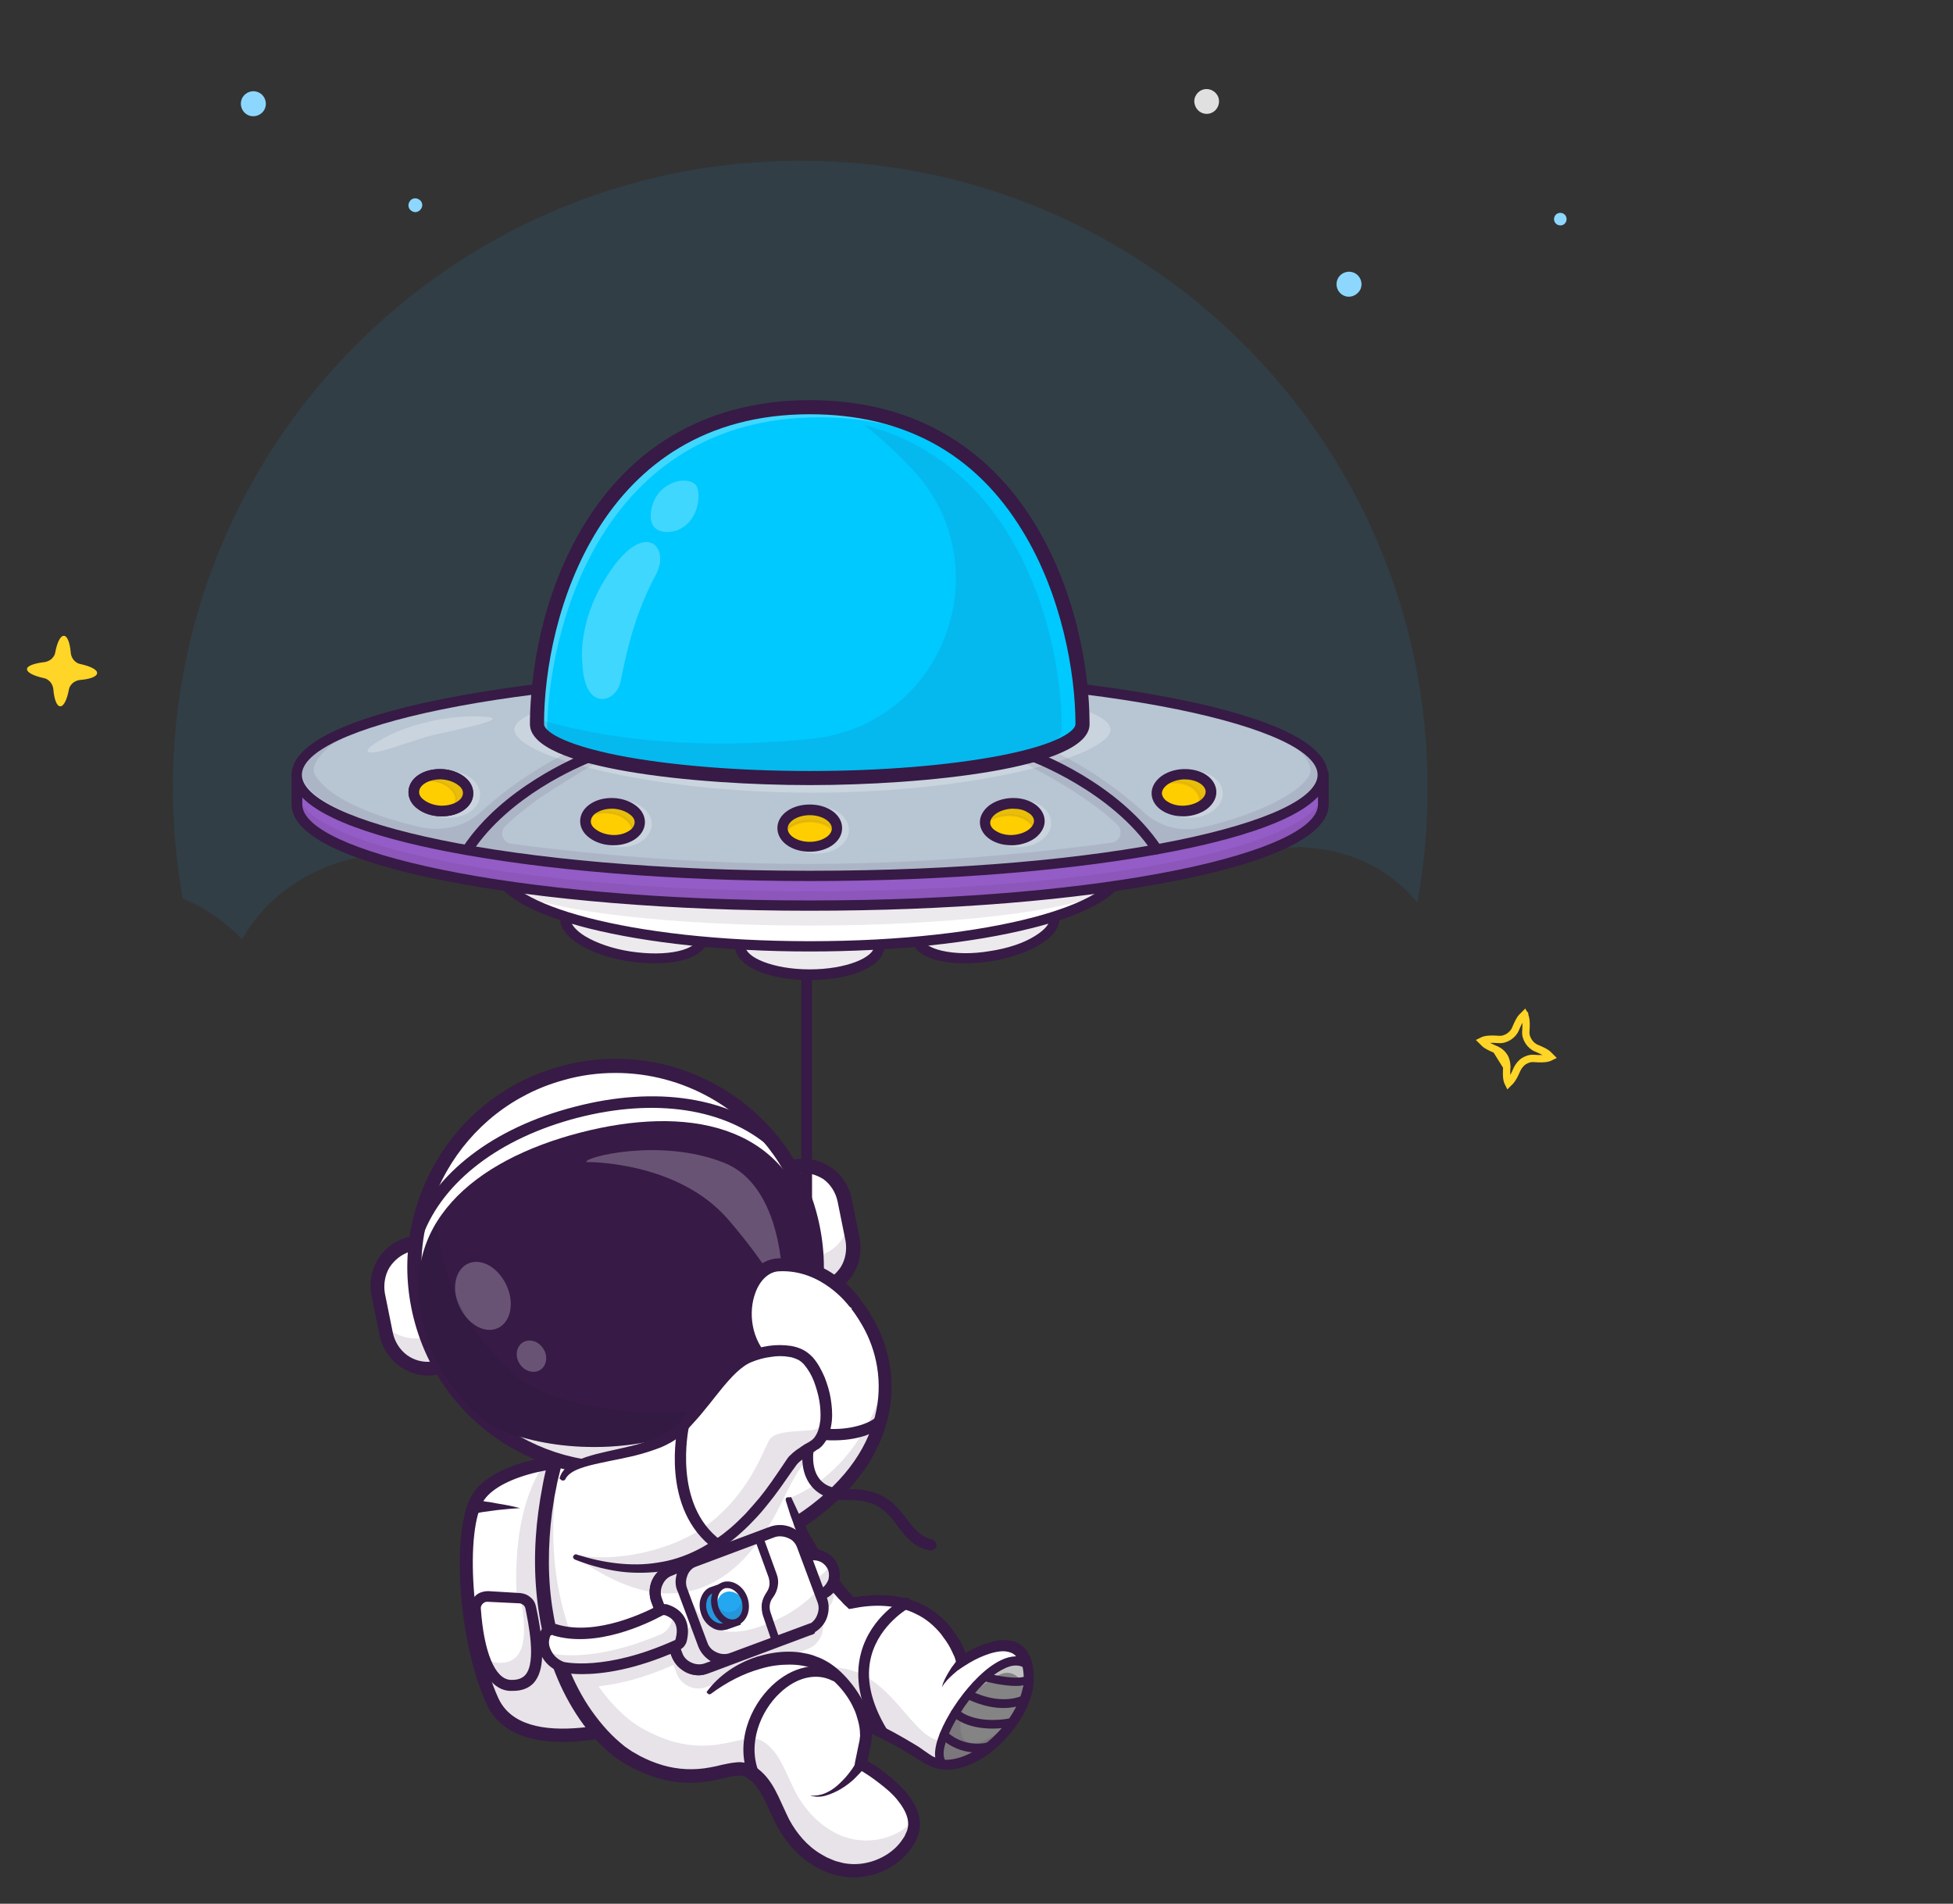 <?xml version="1.0" encoding="UTF-8"?>
<svg xmlns="http://www.w3.org/2000/svg" id="Camada_1" viewBox="0 0 513 500">
  <rect x="0" y="0" width="513" height="500" fill="#333333" stroke="none"/>
  <style>.st0{fill-rule:evenodd;clip-rule:evenodd;fill:#22a7f0;fill-opacity:.1}.st1{fill:#ffd527}.st2{fill:#e0e0e0}.st3{fill:#8dd7ff}.st4{fill:none;stroke:#ffd527;stroke-width:1.93}.st5{fill:#fff}.st6,.st7{opacity:.35}.st7{enable-background:new}.st7,.st8{fill:#371a45}.st9{fill:#22a7f0}.st10{fill:#848484}.st11,.st12{opacity:.7}.st12{fill:#fff;enable-background:new}.st13{opacity:.5}.st14,.st15{opacity:.5;fill:#fff;enable-background:new}.st15{opacity:.35;fill:#111a28}.st16{fill:#e2e2e2}.st17,.st18{opacity:.3}.st18{fill:#371a45;enable-background:new}.st19{fill:#999}.st20{fill:#945cc6}.st21{fill:#b8c5d3}.st22{fill:#102770}.st23{fill:#7a7a7a}.st24{fill:#00c9ff}.st25{fill:#ffce00}.st26{opacity:.3;fill:#102770;enable-background:new}.st27{fill:#fff5a4}</style>
  <path class="st0" d="M372.3 237c1.8-9.7 2.7-19.8 2.7-30.1 0-91-73.8-164.7-164.8-164.7-91 0-164.8 73.7-164.8 164.7 0 9.9.9 19.7 2.6 29.1 6 2.5 11.3 6.2 15.6 10.7 6-10.8 17.3-18.9 30.9-21.6-.1-1-.2-2-.2-3.1 0-19.4 17.9-35.1 40-35.1 7.3 0 14.5 1.8 21 5.2 6.5-11.5 20.1-19.4 35.8-19.4 14.9 0 27.9 7.1 34.7 17.7 1.1 1.7 2.8 2.9 4.7 3.4l.4.1c2.1.7 4.4.6 6.4-.4 6.2-3.1 12.9-4.6 19.8-4.6 19.6 0 35.9 12.4 39.3 28.7 9.3.9 17.7 4.7 23.9 10.3 6.5-3.6 13.9-5.4 21.3-5.4 14.6.6 24.3 6.9 30.7 14.5z"></path>
  <path class="st1" d="M7.1 175.7c-.1.9 1.7 1.8 4.4 2.4.7.1 1.2.5 1.7 1 .4.5.7 1.1.8 1.8.2 2.7.9 4.6 1.8 4.6.9.1 1.8-1.7 2.3-4.4.1-.7.5-1.2 1-1.7.5-.4 1.1-.7 1.8-.8 2.7-.2 4.6-.9 4.6-1.8.1-.9-1.7-1.8-4.4-2.4-.7-.1-1.2-.5-1.7-1-.4-.5-.7-1.1-.8-1.8-.2-2.7-.9-4.6-1.8-4.6-.9-.1-1.8 1.7-2.3 4.4-.1.7-.5 1.2-1 1.7-.5.4-1.1.7-1.8.8-2.7.3-4.6 1-4.6 1.8z"></path>
  <path class="st2" d="M313.7 26.5c.1-1.8 1.6-3.2 3.4-3.1 1.8.1 3.2 1.6 3.1 3.4-.1 1.8-1.6 3.2-3.4 3.1s-3.1-1.6-3.1-3.4z"></path>
  <path class="st3" d="M352.9 77.6c-1.6-.8-2.3-2.7-1.5-4.4.8-1.6 2.7-2.3 4.4-1.5 1.6.8 2.3 2.7 1.5 4.4-.9 1.6-2.8 2.3-4.4 1.5zM65.1 30.2c-1.6-.8-2.3-2.7-1.5-4.4.8-1.6 2.7-2.3 4.4-1.5 1.6.8 2.3 2.7 1.5 4.4-.8 1.6-2.8 2.3-4.4 1.5zM409.3 59.1c-.9-.3-1.3-1.3-1-2.1.3-.9 1.3-1.3 2.1-1 .9.3 1.3 1.3 1 2.1-.3.9-1.2 1.3-2.1 1zM108.3 55.5c-.9-.4-1.3-1.5-.8-2.4.4-.9 1.5-1.3 2.4-.8.9.4 1.3 1.5.8 2.4-.5.9-1.6 1.3-2.4.8z"></path>
  <path class="st4" d="M393 275.7c-1.4-.6-2.5-1.1-3.1-1.7l-.6-.6c.2-.1.4-.2.8-.3.8-.2 2-.2 3.5-.1 1 .1 1.9-.2 2.7-.7.8-.5 1.5-1.3 1.8-2.1.6-1.4 1.1-2.5 1.7-3.1l.6-.6c.1.2.2.4.3.8.2.8.2 2 .1 3.5-.1 1 .2 1.9.7 2.7.5.8 1.3 1.5 2.1 1.8 1.4.6 2.5 1.1 3.1 1.7l.6.6c-.2.1-.4.2-.8.3-.8.2-2.1.2-3.5.1-1-.1-1.9.2-2.7.7-.8.5-1.4 1.3-1.8 2.1-.6 1.4-1.1 2.4-1.7 3.1l-.6.6c-.1-.2-.2-.4-.3-.8-.2-.8-.2-2-.1-3.5l-2.8-4.5zm0 0c.9.4 1.6 1 2.1 1.8m-2.1-1.8l2.1 1.8m0 0c.5.8.7 1.8.7 2.7l-.7-2.7zm1.2 7.2zm-.2 0zm11.4-7.1zm0 .2zm-7.1-11.5zm.1.1c.1 0 .1 0 0 0 .1 0 .1 0 0 0zm-11.4 7.1zm.1-.2z"></path>
  <path class="st5" d="M193.6 380.6l11.5 13.7 4.6 5.5c17-11 23.1-24.6 22.7-36.6-.2-5.6-1.7-11.1-4.5-15.9-8.6-15-24.5-22.4-31.2-10.1-7.3 13.3 2.3 19.7 5.1 23.8 4 5.8 2.1 16.3-8.2 19.6z"></path>
  <g class="st6">
    <path class="st7" d="M205.1 394.3l4.6 5.5c17-11 23.1-24.6 22.7-36.6-2.6 8.7-10 25.4-27.3 31.1z"></path>
  </g>
  <path class="st8" d="M209.7 401.5c-.4 0-.7-.1-1-.3-.3-.2-.5-.5-.6-.9-.1-.4-.1-.7 0-1.1.1-.4.4-.6.7-.9 25-16.2 25.2-37.2 17.7-50.2-5.2-9.1-13.4-15.4-20-15.4h-.1c-3.5 0-6.2 1.8-8.1 5.3-5.4 9.9-.6 15.5 2.9 19.5.8.9 1.5 1.8 2.1 2.6 2.3 3.4 2.8 8.2 1.3 12.4-1.6 4.7-5.3 8.2-10.5 9.8-.2.1-.4.1-.7.1-.2 0-.5-.1-.7-.2-.2-.1-.4-.2-.5-.4-.1-.2-.3-.4-.3-.6-.1-.2-.1-.4-.1-.7s.1-.5.2-.7c.1-.2.2-.4.4-.5.2-.1.4-.3.6-.3 4.1-1.3 7-4 8.3-7.7 1.1-3.2.8-6.8-.9-9.3-.4-.6-1.1-1.4-1.8-2.2-3.7-4.3-9.9-11.4-3.4-23.4 2.5-4.6 6.4-7.1 11.1-7.1 7.9-.1 17.2 6.8 23.1 17.2 4.7 8.1 6 17.7 3.6 26.8-2.8 10.7-10.5 20.4-22.4 28.1-.2.1-.5.2-.9.1z"></path>
  <path class="st8" d="M219 378.3h-.9c-6.5-.2-12.1-2.6-15.8-6.7-.1-.1-.2-.3-.3-.5-.1-.2-.1-.4-.1-.6 0-.2.1-.4.1-.5.1-.2.2-.3.3-.4.1-.1.3-.2.5-.3.2-.1.4-.1.6-.1.2 0 .4.1.5.1.2.1.3.2.4.3 4.3 4.7 10.5 5.6 13.8 5.7 5.6.2 10.4-1.5 12-3.1.3-.3.6-.4 1-.4s.7.2 1 .4c.3.3.4.6.4 1s-.2.7-.4 1c-2.3 2.6-7.6 4.1-13.1 4.1z"></path>
  <path class="st5" d="M125.8 392.9c-5.8 8.3-3.7 38 3.5 53.8 7.2 15.7 36.5 7.3 52.8 1.3 16.3-6 3.8-43.3.3-53.2-5.5-15.5-48-14.2-56.6-1.9z"></path>
  <g class="st6">
    <path class="st7" d="M182.1 448c-16.3 6-45.6 14.4-52.8-1.3-1-2.2-1.9-4.5-2.6-6.8 5.7 2.1 11-3.2 10.3-7.9-4.3-28.6 2.3-42.4 6-47.5 15.5-2.9 35.6 0 39.3 10.3 3.7 9.9 16.1 47.2-.2 53.2z"></path>
  </g>
  <path class="st8" d="M147.8 457.5c-9.2 0-16.7-2.7-20-10-7.6-16.6-9.5-46.7-3.4-55.5 5.8-8.4 24.7-11.6 38.8-9.7 11.2 1.5 18.6 5.7 20.8 12 6.5 18.1 14.9 49.5-1.3 55.4-11.3 4.1-24.2 7.8-34.9 7.8zm-20.6-63.6c-5.3 7.7-3.3 36.9 3.7 52.1 6.5 14.2 34.5 6.4 50.6.4 14.3-5.3 3.1-40.4-.7-51-1.7-4.9-8.3-8.4-18-9.7-14.8-2-31.1 1.8-35.6 8.2z"></path>
  <path class="st5" d="M136.6 419.8l-8.3-.5c-.4 0-.9 0-1.3.2s-.8.4-1.1.7c-.3.3-.6.7-.7 1.1-.2.4-.2.9-.2 1.3.4 6.4 2.2 19.5 9 20.1 8.2.6 8-8.6 5.5-20.5-.1-.7-.5-1.3-1-1.7-.6-.4-1.3-.7-1.9-.7z"></path>
  <g class="st6">
    <path class="st7" d="M139.4 422.2c2.6 11.9 2.8 21.1-5.4 20.5-3.4-.3-5.5-3.6-6.9-7.7 1 1 2.2 1.6 3.5 1.7 7.4.6 8-6.8 6.2-16.8.6.1 1.2.4 1.7.8.5.3.8.9.9 1.5z"></path>
  </g>
  <path class="st8" d="M134.7 444.1h-.9c-7.7-.6-9.8-13.6-10.3-21.4 0-.6 0-1.3.3-1.9.2-.6.6-1.2 1-1.6.5-.5 1-.8 1.6-1 .6-.2 1.2-.3 1.9-.3l8.3.5c1 .1 1.9.4 2.7 1.1.8.6 1.3 1.5 1.5 2.5 2.3 10.8 2.2 16.8-.6 20-1.3 1.4-3.1 2.1-5.5 2.1zm-6.6-23.4c-.2 0-.5 0-.7.1-.2.1-.4.2-.6.4-.2.2-.3.4-.4.6-.1.2-.1.5-.1.7.8 11.4 3.7 18.4 7.7 18.7 1.8.1 3.1-.3 4-1.3 3-3.4.7-14 0-17.5-.1-.4-.3-.7-.6-.9-.3-.2-.6-.4-1-.4l-8.3-.4zM124.7 394c1 .1 2 .2 3 .4 1 .1 2 .3 3 .5 2 .3 4 .7 5.9 1.2-2 .1-4 .3-5.9.5-1 .1-2 .3-2.9.4-1 .1-2 .3-2.9.5h-.7c-.2 0-.5-.2-.7-.3-.2-.2-.4-.3-.5-.6-.1-.2-.2-.5-.2-.7 0-.2 0-.5.1-.7.1-.2.2-.4.4-.6.2-.2.4-.3.6-.4.2-.2.5-.2.8-.2z"></path>
  <path class="st5" d="M199.3 384.5l-4-12c1.1 4.1 2.4 8.1 4 12z"></path>
  <path class="st5" d="M243.8 462s-8.1-5.6-16.9-9.3c-5.8-2.4-11.9-4.1-16.3-2.8 0 0-34.6 22.5-54.5-21.2-6.3-13.9-8.1-24.4-7-32.4.2-1.1.4-2.2.7-3.2.3-1 .6-2.1 1-3.1 1.1-2.6 2.6-4.9 4.5-6.9 1.4-1.5 2.9-2.8 4.6-3.9 15.6-10.4 42.2-6.5 42.2-6.5.3 2 .6 3.9 1 5.8.7 3.5 1.5 6.8 2.4 9.9.3.9.5 1.7.8 2.6 3.2 9.9 7.4 17.2 10.8 22.1 3.7 5.3 6.5 7.8 6.5 7.8 24-5 29.2 15.2 29.2 15.2s17-11.6 17.2 4.4c.3 11.9-16.6 27.5-26.2 21.5z"></path>
  <g class="st6">
    <path class="st7" d="M243.8 462s-22.1-15.4-33.2-12.1c0 0-34.6 22.5-54.5-21.2-6.3-13.9-8.1-24.4-7-32.4.3-2.2.9-4.3 1.7-6.3.3-.7.6-1.5 1-2.2-.1.6-.3 1.3-.4 2-1.2 8 .6 18.5 7 32.4 20 43.7 53.4 16.9 53.4 16.9 18.8-6.1 25.4 13.9 33.2 17.5 7.8 3.6 19.8-4.4 24.8-13.6-1.8 11.5-17 24.6-26 19z"></path>
  </g>
  <path class="st8" d="M207.9 393.4c1.1 2.4 2.2 4.8 3.5 7.2l.9 1.8c.3.6.6 1.2 1 1.7.6 1.2 1.3 2.3 2 3.4 1.4 2.2 2.8 4.4 4.4 6.5.8 1.1 1.6 2.1 2.4 3.1.4.5.8 1 1.3 1.5.4.5.9 1 1.3 1.4l-1.2-.3c3.1-.6 6.2-.9 9.4-.7 3.2.2 6.4 1 9.3 2.4 2.9 1.4 5.5 3.5 7.5 6 1 1.2 1.9 2.6 2.7 4 .4.7.7 1.4 1 2.2.2.4.3.7.5 1.1.1.4.3.7.4 1.2l-2.2-.8c1.8-1.2 3.7-2.2 5.7-3 1-.4 2.1-.7 3.2-1 1.1-.3 2.3-.4 3.5-.3 1.2.1 2.5.4 3.6 1.2s1.9 1.8 2.4 3c.5 1.1.8 2.2.9 3.4l.1.8v2.5c-.1 2.3-.8 4.4-1.6 6.4-.9 2-2 3.9-3.3 5.6-1.3 1.7-2.7 3.3-4.3 4.8-1.6 1.5-3.3 2.8-5.2 3.8-1.9 1.1-4 1.9-6.2 2.3-1.1.2-2.3.2-3.5.1-1.2-.1-2.4-.5-3.4-1l-.8-.4c-.1 0-.1-.1-.2-.1l-.2-.1-.3-.2-1.3-.8c-.9-.5-1.7-1.1-2.6-1.6-1.7-1.1-3.5-2.1-5.3-3-3.6-1.9-7.3-3.6-11-4.9-1.9-.6-3.8-1.1-5.7-1.4-1.9-.3-3.8-.2-5.5.2h-.1c-.4.1-.8.1-1.1-.1-.3-.2-.6-.5-.7-.9-.1-.4-.1-.8.1-1.1.2-.3.5-.6.9-.7 2.3-.6 4.6-.6 6.7-.3 2.1.3 4.2.8 6.2 1.5 4 1.3 7.8 3.1 11.5 5.1 1.8 1 3.6 2 5.4 3.1.9.5 1.8 1.1 2.6 1.7l1.3.9.3.2.2.1.1.1.5.3c.8.4 1.6.6 2.5.7.9.1 1.8 0 2.7-.1 1.8-.3 3.6-1.1 5.3-2 3.3-1.9 6.3-4.7 8.6-7.8 1.2-1.6 2.2-3.3 2.9-5 .7-1.8 1.3-3.6 1.4-5.5V439.5l-.1-.7c-.1-.9-.3-1.7-.7-2.6-.3-.8-.8-1.4-1.4-1.8-.6-.4-1.4-.6-2.2-.7-1.7-.1-3.6.4-5.4 1.1-1.8.7-3.5 1.6-5.2 2.7l-1.7 1.1-.5-1.9c-.1-.3-.2-.6-.3-1-.1-.3-.2-.7-.4-1-.3-.7-.6-1.3-.9-1.9-.7-1.3-1.5-2.4-2.4-3.6-1.8-2.2-4-4.1-6.6-5.3-2.5-1.3-5.4-1.9-8.2-2.1-2.9-.2-5.8.1-8.7.7l-.7.1-.5-.5c-.6-.5-1.1-1-1.5-1.5-.5-.5-1-1-1.4-1.5-.5-.5-.9-1-1.3-1.6-.4-.5-.8-1.1-1.3-1.6-1.6-2.2-3.1-4.5-4.4-6.9-.6-1.2-1.3-2.4-1.9-3.6-.6-1.2-1.1-2.5-1.7-3.7-.3-.6-.5-1.3-.7-1.9l-.7-1.9c-.2-.6-.4-1.3-.6-1.9-.2-.6-.4-1.3-.6-1.9v-.5c.1-.2.2-.3.4-.3.2-.1.4-.1.5 0 .4-.2.6-.1.6.1z"></path>
  <path class="st5" d="M239.4 482c-3 7.5-13.5 12.2-22.6 8-6.1-2.8-9.7-7.9-11.8-12.2-2.4-5-4.1-10.1-8.5-12.5-5-2.7-14.2 6.5-31.3-3.2-5.3-3-11.5-9.5-16.2-19.1-1.6-3.3-2.9-6.7-3.9-10.2-2.4-8.1-3.6-17.6-2.9-28.5.3-5 1-10 2.1-14.9.5-2.4 1.1-4.9 1.8-7.4.9-3.4 2.1-6.9 3.4-10.5l4.4 8.8 1.5 3 1.1 2.1 6.7 13.4 10.2 20.5 11.9 23.9.8 1.7c1.2-1.3 2.6-2.4 4-3.5 4.4-3.1 9.5-5.1 14.9-5.6h.3c2.5-.2 5.1 0 7.6.7 7.1 2.1 12.6 9.6 14.1 16.2.4 1.8.5 3.6.2 5.1-.6 2.7-1.1 5.8-1.1 5.8 1.9 1 16.7 9.8 13.3 18.4z"></path>
  <g class="st6">
    <path class="st7" d="M239.4 482c-3 7.5-13.5 12.2-22.6 8-6.1-2.8-9.7-7.9-11.8-12.2-2.4-5-4.1-10.1-8.5-12.5-5-2.7-14.2 6.5-31.3-3.2-5.3-3-11.5-9.5-16.2-19.1-.2-.4-.4-.9-.6-1.3-.2-.4-.3-.7-.5-1.1l-.3-.6c-.3-.7-.6-1.4-.8-2.1-.1-.2-.1-.3-.2-.5s-.1-.4-.2-.6c-.1-.2-.2-.4-.2-.7-.2-.7-.5-1.3-.7-2-.1-.5-.3-.9-.4-1.4-4.5-15.4-4.9-36.1 4.4-61.3l.4.8c-7.8 26.5-4.6 47.3 2 61.6 9.3.1 18.7-4.6 21.4-6l-1-2.6c-.4-1-.5-2.1-.3-3.1s.6-2 1.3-2.9c.4-.5 1-1 1.5-1.4.3-.2.7-.4 1.1-.5l26.7-10c1.5-.6 3.2-.5 4.7.2s2.6 1.9 3.2 3.4l1 2.7c.2-.1.4-.1.6-.2 1.4-.4 2.8-.3 4.1.4 1.3.7 2.2 1.8 2.6 3.2.4 1.4.3 2.8-.4 4.1-.7 1.3-1.8 2.2-3.1 2.7l.5 1.4c.6 1.5.5 3.2-.2 4.7s-1.9 2.6-3.4 3.2l-7.3 2.7-14.9 5.6-4.5 1.7c-.1 0-.2.1-.3.1-1.5.5-3.1.3-4.5-.4s-2.5-1.9-3-3.4l-.8-2.1c-8.2 3.6-14.8 5.1-19.7 5.6 3.7 5.2 7.8 9 11.4 11 17.1 9.7 26.2.6 31.3 3.2 4.4 2.3 6.1 7.5 8.5 12.5 2.1 4.3 5.7 9.3 11.8 12.2 7.2 3.3 15.2 1.2 19.7-3.5.1 1.3 0 2.5-.5 3.7z"></path>
  </g>
  <path class="st8" d="M185.6 444.4c3.2-4.4 8-7.6 13.3-9.3 2.7-.8 5.4-1.3 8.2-1.3 1.4 0 2.8.1 4.2.4.7.1 1.4.3 2.1.5.7.3 1.4.5 2.1.8 2.7 1.2 4.9 3 6.8 5.1 1.9 2.1 3.5 4.4 4.7 6.9 1.2 2.5 2 5.3 2 8.3 0 .7-.1 1.5-.2 2.3l-.4 1.9-.8 3.8-.9-1.9c.6.3 1.1.6 1.6.9l1.5.9c1 .6 1.9 1.3 2.8 2 1.8 1.4 3.6 3 5.2 4.8 1.5 1.8 3 3.9 3.6 6.6.3 1.3.3 2.7 0 4.1-.2.7-.4 1.3-.7 1.9l-.4.9c-.2.3-.3.5-.5.8-1.3 2.1-3.2 3.9-5.2 5.2-2.1 1.3-4.4 2.3-6.8 2.7-2.4.5-4.9.5-7.3 0-2.4-.5-4.7-1.4-6.8-2.7-4.1-2.5-7.4-6.3-9.6-10.4-1.1-2.1-2-4.2-2.9-6.1-.9-2-2-3.8-3.3-5.2-.6-.7-1.4-1.2-2.2-1.7-.5-.3-1.4-.3-2.3-.2-2 .2-4.2.9-6.5 1.3s-4.7.6-7.1.5c-2.4-.1-4.7-.5-7-1.2s-4.4-1.5-6.5-2.6c-.5-.3-1-.6-1.5-.8l-1.5-.9c-.5-.3-1-.7-1.5-1-.5-.3-.9-.7-1.4-1.1-3.6-3-6.6-6.6-9.1-10.5-2.5-3.9-4.5-8-6.1-12.4-1.6-4.3-2.8-8.8-3.5-13.3-1.5-9-1.5-18.3-.3-27.3l.5-3.4c.2-1.1.4-2.2.6-3.4.2-1.1.4-2.2.7-3.4l.4-1.7c.1-.6.3-1.1.4-1.7.3-1.1.6-2.2 1-3.3.3-1.1.8-2.1 1.2-3.2.2-.5.4-1.1.7-1.6.2-.5.5-1 .7-1.5.5-1 1.1-2 1.7-3 .1-.1.2-.2.3-.2h.4c.1 0 .2.1.3.2.1.1.1.2.1.4-.6 4.5-1.8 8.8-2.8 13.1-.3 1.1-.5 2.1-.8 3.2-.3 1.1-.5 2.1-.7 3.2-.2 1.1-.5 2.2-.6 3.2l-.5 3.3c-1.1 8.7-1.2 17.6.3 26.3.7 4.3 1.9 8.6 3.4 12.7s3.4 8 5.8 11.7c2.4 3.6 5.2 7 8.4 9.7.4.3.8.7 1.2 1 .4.3.9.6 1.3.9.4.3.9.6 1.3.8.5.3.9.5 1.4.8 1.9 1 3.9 1.8 5.9 2.4 4.1 1.2 8.3 1.4 12.5.6 1.1-.2 2.1-.4 3.2-.7 1.1-.2 2.2-.5 3.5-.6.7-.1 1.3-.1 2 0 .8.1 1.5.3 2.2.6 1.2.6 2.2 1.4 3.1 2.3 1.8 1.8 3 4 4 6.1 1 2.1 1.9 4.2 2.8 6 2 3.7 4.8 7 8.4 9.1.5.3.9.5 1.4.8l.7.3.7.3c.5.2.9.4 1.4.5.5.1 1 .3 1.5.4 2 .4 4 .4 6 0 4-.8 7.7-3.1 9.8-6.4.1-.2.3-.4.4-.6l.3-.7c.2-.4.4-.8.5-1.3.2-.8.2-1.7 0-2.6-.4-1.8-1.5-3.5-2.8-5.1-1.3-1.6-3-3-4.7-4.3-.9-.7-1.7-1.3-2.6-1.9-.5-.3-.9-.6-1.4-.9-.5-.3-.9-.6-1.3-.8l-1.2-.6.2-1.3.8-3.9.4-1.9c0-.5.2-1.1.1-1.6 0-1.1-.2-2.3-.5-3.4-.2-.6-.3-1.1-.5-1.7-.2-.6-.4-1.1-.7-1.7-1-2.2-2.4-4.2-4.1-6-1.7-1.8-3.6-3.2-5.8-4.1-2.1-.9-4.5-1.3-6.9-1.3-2.5 0-4.9.3-7.3 1-4.8 1.3-9.2 3.6-13.4 6.7-.1.1-.2.1-.4.1-.1 0-.3-.1-.4-.2-.1-.1-.2-.2-.2-.4-.2.3-.2.1-.1 0z"></path>
  <path class="st8" d="M198.1 467.9c-.3 0-.6-.1-.8-.2-.2-.2-.4-.4-.5-.6-3.9-9.2.2-18.9 6-24.4 5.3-5 11.8-6.4 17.1-3.8.3.2.6.5.7.8.1.4.1.7-.1 1.1-.2.3-.5.6-.8.7-.4.1-.7.1-1.1-.1-4.2-2.1-9.4-.9-13.8 3.3-4.9 4.6-8.7 13.3-5.3 21.2.1.2.1.5.1.7 0 .2-.1.5-.2.7-.1.2-.3.4-.5.5-.3 0-.5.1-.8.1zM227.1 464.3c-.9 1.1-1.9 2.1-2.9 3.1-1 .9-2.2 1.8-3.4 2.5-1.2.7-2.5 1.3-3.9 1.7-1.3.4-2.8.4-4.1 0 1.3.1 2.7-.1 3.9-.6 1.2-.5 2.3-1.2 3.3-2.1 1-.9 1.9-1.8 2.7-2.8.8-1 1.6-2.1 2.2-3.2.2-.3.5-.5.8-.6.3-.1.7 0 1 .1.3.2.5.5.6.8.1.3 0 .7-.1 1-.1 0-.1 0-.1.1zM231.7 456.3c-.2 0-.5-.1-.7-.2-.2-.1-.4-.3-.5-.5-4.7-7.7-6.1-15-4.3-21.6 2.6-9.5 10.9-14 11.3-14.2.3-.2.7-.2 1.1-.1.4.1.6.4.8.7s.2.7.1 1.1c-.1.4-.3.7-.7.8-.1 0-7.6 4.2-9.9 12.5-1.6 5.8-.2 12.3 4 19.3.1.2.2.5.2.7 0 .3-.1.5-.2.7-.1.2-.3.4-.5.5-.2.3-.4.3-.7.3z"></path>
  <path class="st5" d="M218.9 415.6c1-2.8-.4-5.9-3.3-6.9s-5.9.4-6.9 3.3c-1 2.8.4 5.9 3.3 6.9s5.9-.5 6.9-3.3z"></path>
  <g class="st6">
    <path class="st7" d="M219 412.2c.2.7.3 1.4.2 2.1-.1.7-.3 1.4-.6 2-.3.6-.8 1.2-1.3 1.6-.5.5-1.2.8-1.9 1-.7.2-1.4.3-2.1.2-.7-.1-1.4-.3-2-.6-.6-.3-1.2-.8-1.6-1.3-.5-.5-.8-1.2-1-1.9-.2-.8-.3-1.6-.2-2.4.7.8 1.6 1.3 2.6 1.6 1 .3 2 .3 3 0s1.8-.9 2.5-1.6 1.1-1.7 1.2-2.7c.6.5 1 1.2 1.2 2z"></path>
  </g>
  <path class="st8" d="M213.8 420.6c-1.3 0-2.5-.3-3.6-1s-1.9-1.6-2.5-2.7c-.6-1.1-.8-2.4-.7-3.7.1-1.3.6-2.5 1.3-3.5.8-1 1.8-1.8 2.9-2.3 1.2-.5 2.5-.6 3.7-.4 1.2.2 2.4.8 3.4 1.6s1.6 1.9 2 3.1c.3 1 .4 2.1.2 3.2s-.6 2-1.2 2.9c-.6.9-1.5 1.6-2.4 2-1 .6-2 .8-3.1.8zm0-10.8c-.4 0-.8.1-1.2.2-.8.2-1.4.7-1.9 1.3-.5.6-.8 1.4-.9 2.1-.1.8.1 1.6.5 2.3.4.7.9 1.3 1.6 1.6.7.4 1.5.5 2.3.4s1.5-.4 2.1-.9c.6-.5 1-1.2 1.3-1.9.2-.8.2-1.6 0-2.3-.2-.8-.8-1.5-1.4-2-.7-.5-1.5-.8-2.4-.8z"></path>
  <path class="st5" d="M212.4 428.2l-26.7 10c-1.5.6-3.2.5-4.7-.2s-2.6-1.9-3.2-3.4l-5.3-14.2c-.5-1.3-.5-2.8-.1-4.1.5-1.3 1.4-2.5 2.6-3.2.3-.2.7-.4 1.1-.5l26.7-10c1.5-.6 3.2-.5 4.7.2s2.6 1.9 3.2 3.4l4.2 11.3 1.1 3c.6 1.5.5 3.2-.2 4.7-.7 1.3-1.9 2.5-3.4 3z"></path>
  <g class="st6">
    <path class="st7" d="M212.4 428.2l-26.7 10c-1.5.6-3.2.5-4.7-.2s-2.6-1.9-3.2-3.4l-5.3-14.2c-.5-1.3-.5-2.8-.1-4.1.5-1.3 1.4-2.5 2.6-3.2 1.9.4 3.1.7 3.1.7 5.6 10.9 8.2 19.6 25.5 11.8 6-2.7 9.4-6 11.4-8.2l1.1 3c.6 1.5.5 3.2-.2 4.7-.8 1.4-2 2.6-3.5 3.1z"></path>
  </g>
  <path class="st8" d="M183.5 440c-1.5 0-3.1-.5-4.3-1.4-1.3-.9-2.2-2.1-2.8-3.6l-5.3-14.2c-.7-1.9-.6-4 .2-5.8.8-1.8 2.4-3.2 4.2-4l26.7-10c1.9-.7 4-.6 5.8.2 1.8.8 3.2 2.4 3.9 4.2l5.3 14.2c.7 1.9.6 4-.2 5.8-.8 1.8-2.4 3.2-4.2 3.9l-26.7 10c-.8.5-1.7.7-2.6.7zm21.4-36.5c-.6 0-1.1.1-1.6.3l-26.7 10c-1.2.4-2.1 1.3-2.6 2.5-.5 1.1-.6 2.4-.1 3.6l5.3 14.2c.4 1.2 1.3 2.1 2.5 2.6 1.1.5 2.4.6 3.6.1l26.7-10c1.2-.4 2.1-1.3 2.6-2.5s.6-2.4.1-3.6l-5.3-14.2c-.3-.9-.9-1.7-1.7-2.2-.9-.5-1.8-.8-2.8-.8z"></path>
  <path class="st5" d="M213.4 427.7c-.3.2-.7.4-1 .5l-26.7 10c-1.1.4-2.3.5-3.5.2-1.2-.3-2.2-.8-3-1.7-.6-.6-1.1-1.4-1.4-2.2l-2.4-6.3-.8-2.1-2.2-5.8c-.6-1.5-.5-3.2.2-4.7s1.9-2.6 3.4-3.2l5.8-2.1c-1.2.7-2.2 1.9-2.6 3.2-.5 1.4-.5 2.8 0 4.2l2.9 7.7 2.4 6.6c.6 1.5 1.7 2.8 3.2 3.4 1.5.7 3.2.7 4.7.2l21-7.9z"></path>
  <g class="st6">
    <path class="st7" d="M213.4 427.7c-.3.2-.7.4-1 .5l-26.7 10c-1.5.6-3.2.5-4.7-.2s-2.6-1.9-3.2-3.4l-3.1-8.4c1.2 1.2 3.1 2.6 5.1 2.1 1.1-.3 1.9-1.4 2.4-2.9l2.4 6.6c.6 1.5 1.7 2.8 3.2 3.4 1.5.7 3.2.7 4.7.2l20.9-7.9z"></path>
  </g>
  <path class="st8" d="M183.5 440c-1.5 0-3.1-.5-4.3-1.4-1.3-.9-2.2-2.1-2.8-3.6l-5.3-14.2c-.7-1.9-.6-4 .2-5.8.8-1.8 2.4-3.2 4.2-4l5.8-2.1 1.2 2.6c-.9.6-1.7 1.4-2 2.5-.4 1-.4 2.2 0 3.2l5.3 14.2c.4 1.2 1.3 2.1 2.5 2.6 1.1.5 2.4.6 3.6.1l21-7.8 1.2 2.6c-.4.3-.8.5-1.3.6l-26.7 10c-.8.3-1.7.5-2.6.5zm-5.7-26.7l-1.2.5c-1.2.4-2.1 1.3-2.6 2.5-.5 1.1-.6 2.4-.1 3.6l5.3 14.2c.4 1.2 1.3 2.1 2.5 2.6 1.1.5 2.4.6 3.6.1l1.4-.5c-1.5-.9-2.7-2.3-3.3-3.9l-5.3-14.2c-.8-1.6-.8-3.3-.3-4.9z"></path>
  <path class="st9" d="M192.5 421c.2.5 1 5.1 1 5.1l-3 1.1c-2.1.8-4.5-.8-5.5-3.4-1-2.6-.1-5.4 2-6.2l3-1.1s2.2 3.6 2.5 4.5z"></path>
  <g class="st6">
    <path class="st7" d="M192.5 421c.2.5 1 5.1 1 5.1l-3 1.1c-2.1.8-4.5-.8-5.5-3.4-1-2.6-.1-5.4 2-6.2l3-1.1s2.2 3.6 2.5 4.5z"></path>
  </g>
  <path class="st8" d="M189.4 428.2c-.9 0-1.8-.3-2.5-.8-1.2-.7-2.2-2-2.7-3.4-.5-1.5-.6-3-.1-4.3.5-1.4 1.4-2.5 2.7-2.9l3.7-1.3.4.6c.2.4 2.2 3.8 2.6 4.7.2.6.9 4.1 1 5.2l.1.7-3.7 1.3c-.6.1-1 .2-1.5.2zm.2-10.7l-2.3.9c-.7.3-1.3.9-1.6 1.8-.3 1-.3 2.1.1 3.2s1.1 2 2 2.5c.8.5 1.7.6 2.4.4l2.3-.9c-.4-1.9-.7-3.9-.8-4.2-.2-.4-1.3-2.3-2.1-3.7z"></path>
  <path class="st9" d="M193.5 426c2.1-.8 3-3.5 2-6.2-1-2.6-3.4-4.2-5.5-3.4-2.1.8-3 3.5-2 6.2s3.4 4.2 5.5 3.4z"></path>
  <g class="st6">
    <path class="st7" d="M188 422.6c1 2.6 3.4 4.2 5.5 3.4s3-3.5 2-6.2c-.1-.4-.3-.7-.5-1 .1 2-.8 3.8-2.4 4.4-1.8.7-3.9-.4-5-2.4.1.7.2 1.3.4 1.8z"></path>
  </g>
  <path class="st5" d="M188 422.6c.1.2.1.4.2.5-.3-2.2.6-4.3 2.3-4.9 1.9-.7 4.2.6 5.3 2.9l-.3-1.2c-1-2.6-3.4-4.2-5.5-3.4-2.1.7-3 3.5-2 6.1z"></path>
  <path class="st8" d="M192.4 427.1c-2.1 0-4.3-1.6-5.2-4.2-1.1-3.1 0-6.3 2.5-7.3 2.5-.9 5.5.8 6.6 3.9s0 6.3-2.5 7.3c-.5.2-.9.3-1.4.3zm-1.3-10c-.3 0-.6 0-.8.1-1.6.6-2.3 2.9-1.5 5.1.8 2.2 2.8 3.5 4.4 2.9 1.6-.6 2.3-2.9 1.5-5.1-.7-1.7-2.2-3-3.6-3zM204 432.4c-.2 0-.5-.1-.7-.2-.2-.1-.3-.3-.4-.6l-2.5-7.3c-.3-1-.4-2.1-.3-3.1.2-1.1.6-2 1.2-2.9.4-.6.7-1.2.8-1.9.1-.7 0-1.4-.2-2.1l-3.7-10.2c-.1-.3-.1-.6 0-.9.1-.3.4-.5.6-.6.3-.1.6-.1.9 0 .3.1.5.4.6.6l3.7 10.2c.4 1 .5 2.1.3 3.2s-.6 2.1-1.3 3c-.4.5-.7 1.2-.8 1.9-.1.7 0 1.4.2 2l2.5 7.3c.1.2.1.4.1.5 0 .2-.1.4-.2.5-.1.1-.2.3-.4.4 0 .1-.2.2-.4.2z"></path>
  <path class="st5" d="M144.1 427.4s-2.1 2.8-1 6c1.4 3.7 4.6 4.4 4.6 4.4s11.2 2.9 30.9-6.2c0 0 3-7.4-4.5-9.1.1.1-17.2 10.3-30 4.9z"></path>
  <g class="st6">
    <path class="st7" d="M143.1 433.3c1.3 3.7 4.6 4.5 4.6 4.5s11.2 2.9 30.9-6.2c0 0 2.3-5.6-2.1-8.2v.1c.5 2.4-.8 4.9-3.1 5.8-18.1 7.7-28.3 5-28.3 5-.7-.1-1.4-.5-2-1z"></path>
  </g>
  <path class="st8" d="M152.8 439.7c-3.4 0-5.2-.5-5.4-.5-.1 0-4-1-5.6-5.3-.6-1.6-.6-3.3 0-5 .6-1.8 2.6-2.9 4.4-2.3 10.6 3.3 24-3.5 26.6-4.9.4-.2.9-.4 1.4-.4.5 0 1 0 1.4.2 4.1 1.4 5.9 4.9 4.8 9.5-.1.5-.4 1-.7 1.4-.3.4-.8.7-1.3 1-11.8 5.3-20.5 6.3-25.6 6.3zm-7.7-10.3c-.1 0-.3.1-.4.1-.1.1-.2.2-.2.3-.4 1.1-.4 2.1 0 3.1 1.1 2.9 3.5 3.5 3.6 3.6.1 0 10.7 2.6 29.1-5.7.1 0 .2-.1.2-.2.1-.1.1-.2.1-.3.8-3.1-.2-5.2-2.9-6.1h-.3c-.1 0-.2 0-.3.1-3.9 2.1-17.4 8.7-28.8 5.2 0-.1 0-.1-.1-.1z"></path>
  <g class="st6">
    <path class="st7" d="M206.5 434.6c-.1-.4-.6-2.3-1.3-5.3.7 3 1.2 4.9 1.3 5.3z"></path>
  </g>
  <g class="st6">
    <path class="st7" d="M206.5 434.7z"></path>
  </g>
  <path class="st8" d="M253.7 437.1c-.6.4-1.2.8-1.7 1.3-.6.4-1.1.9-1.7 1.4-1.1 1-2.1 2-2.9 3.3.4-1.5 1.1-2.8 1.9-4.1.4-.7.8-1.3 1.3-1.9.4-.6.9-1.2 1.4-1.9.2-.3.5-.4.9-.4.3 0 .7.1.9.3.3.2.4.5.5.9 0 .3-.1.7-.3.9-.1 0-.2.1-.3.2z"></path>
  <g class="st6">
    <path class="st7" d="M133.6 433c0 .2 0 .3-.1.5.1-.2.1-.4.1-.5z"></path>
  </g>
  <path class="st10" d="M247.6 463.3c-.6-.8-1-1.9-.8-3.7 1.1-8.4 15.1-27.3 22.8-22.6.3 1.2.4 2.4.4 3.5.2 10.5-12.7 23.8-22.4 22.8z"></path>
  <g class="st6">
    <path class="st7" d="M265.2 453c-4.6 6.1-11.8 10.8-17.6 10.2-.6-.8-1-1.9-.8-3.7.5-3.8 3.7-9.9 7.7-14.8-1.4 3.1-3.9 11-.6 12.7 3.5 1.8 7.9-2.4 11.3-4.4z"></path>
  </g>
  <g class="st11">
    <path class="st12" d="M267.1 450.3c1-2.3 1.5-4.6 1.5-6.8v-.2c-.1-2.6-2.6-4.5-5.1-3.8-5.2 1.5-11.3 8.5-15 14.9 4.1-9.1 14.8-21.3 21.2-17.4.3 1.2.4 2.4.4 3.5 0 3.2-1.1 6.6-3 9.8z"></path>
  </g>
  <path class="st8" d="M248.6 464.5c-.4 0-.8 0-1.1-.1h-.5l-.3-.4c-.9-1.1-1.3-2.6-1-4.6.9-6.8 9.5-19.6 17.1-23.3 2.8-1.4 5.4-1.4 7.5-.2l.4.2.1.5c.3 1.2.4 2.5.4 3.8.1 5.6-3.4 12.4-9.1 17.6-4.4 4.2-9.2 6.5-13.5 6.5zm-.4-2.3c3.7.1 8.3-2 12.4-5.7 5.1-4.7 8.4-10.9 8.3-15.9 0-.9-.1-1.9-.3-2.8-1.3-.6-3-.5-4.9.5-6.9 3.3-15 15.3-15.8 21.5-.1 1 0 1.8.3 2.4z"></path>
  <path class="st8" d="M266.9 442.8c-3.6 0-7.8-1.1-8.5-1.3-.1 0-.3-.1-.4-.2l-.3-.3c-.1-.1-.1-.3-.1-.4v-.4c0-.1.1-.3.2-.4l.3-.3c.1-.1.3-.1.4-.1h.4c3.1.8 8.6 1.8 10.6.8.1-.1.3-.1.4-.1h.4c.1 0 .3.1.4.2.1.1.2.2.3.4.1.1.1.3.1.4 0 .2 0 .3-.1.4 0 .1-.1.3-.2.4-.1.1-.2.2-.4.3-.8.4-2.1.6-3.5.6zM263.6 448.6c-5.2 0-9.5-2.4-9.8-2.5-.3-.1-.5-.4-.5-.7-.1-.3 0-.6.1-.9.1-.3.4-.5.7-.5.3-.1.6 0 .9.1.1 0 7.3 4 13.7 1.2.3-.1.6-.1.9 0 .3.1.5.3.6.6.1.3.1.6 0 .9-.1.3-.3.5-.6.6-2 .8-4 1.2-6 1.2zM260.7 454c-7.4 0-10.4-3.2-10.6-3.4-.2-.2-.3-.5-.3-.8 0-.3.1-.6.4-.8.2-.2.5-.3.8-.3.3 0 .6.1.8.4.1.1 3.9 3.9 13.7 2.2h.4c.1 0 .3.1.4.2l.3.3c.1.1.1.3.2.4v.4c0 .1-.1.3-.2.4l-.3.3c-.1.1-.3.1-.4.2-1.7.3-3.4.5-5.2.5zM256.7 460.3c-5.9 0-9.4-3.6-9.6-3.8-.2-.2-.3-.5-.3-.8 0-.3.1-.6.4-.8.2-.2.5-.3.8-.3.3 0 .6.1.8.3.2.2 4.1 4.1 10.5 2.8h.4c.1 0 .3.1.4.2l.3.3c.1.1.1.3.2.4s0 .3 0 .4c0 .1-.1.3-.2.4l-.3.3c-.1.1-.3.1-.4.2-.9.3-2 .4-3 .4z"></path>
  <path class="st5" d="M114.8 359.3c.3-.1.5-.2.7-.5.2-.2.2-.5.2-.8l-6.2-30.4c-.1-.3-.2-.5-.5-.7-.2-.2-.5-.2-.8-.2-2.9.6-5.5 2.3-7.2 4.8s-2.3 5.5-1.7 8.5l2.1 10.4c.6 2.9 2.3 5.5 4.8 7.2 2.6 1.7 5.7 2.2 8.6 1.7z"></path>
  <path class="st8" d="M112.5 359.8c-2.7 0-5.3-.9-7.3-2.6-2.1-1.7-3.5-4.1-4-6.7l-2.1-10.4c-.6-3 0-6.2 1.7-8.7 1.7-2.6 4.4-4.4 7.4-5h.5c.2 0 .4.1.5.2.2.1.3.2.4.4.1.2.2.3.2.5l6.2 30.4v.5c0 .2-.1.4-.2.5-.1.2-.2.3-.4.4-.2.1-.3.2-.5.2-.8.2-1.6.3-2.4.3zm-4.1-32.8h-.1c-1.4.3-2.8.8-3.9 1.6-1.2.8-2.2 1.8-3 3-.8 1.2-1.3 2.5-1.6 4-.3 1.4-.3 2.9 0 4.3l2.1 10.4c.6 2.8 2.3 5.4 4.7 7 2.4 1.6 5.4 2.2 8.2 1.6.2 0 .4-.2.5-.3.1-.2.1-.4.1-.6l-6.2-30.4c0-.2-.1-.3-.3-.4-.1-.1-.3-.2-.5-.2z"></path>
  <g class="st6">
    <path class="st7" d="M99.4 346l1 4.9c.3 1.5.9 2.8 1.7 4.1.8 1.2 1.9 2.3 3.1 3.1 1.2.8 2.6 1.4 4.1 1.7 1.5.3 3 .3 4.4 0 .3-.1.5-.2.7-.5.2-.2.2-.5.2-.8l-1.6-8.1c0 .2-.1.4-.3.5-.1.1-.3.2-.5.3l-.7.1c-2.3.5-4.7.2-6.8-.7-2.3-1-4.1-2.6-5.3-4.6z"></path>
  </g>
  <path class="st8" d="M112.6 361.3c-3 0-6-1.1-8.3-3-2.3-1.9-4-4.6-4.6-7.6l-2.1-10.4c-.7-3.4 0-7 1.9-9.9 1.9-2.9 4.9-4.9 8.3-5.6.4-.1.8-.1 1.1 0 .4.1.7.2 1.1.4.3.2.6.5.8.8s.4.7.4 1.1l6.2 30.4c.1.4.1.8 0 1.1-.1.4-.2.7-.4 1.1-.2.3-.5.6-.8.8-.3.2-.7.4-1.1.4-.8.3-1.7.4-2.5.4zm-4.8-32.6c-2.3.7-4.2 2.2-5.5 4.2-1.2 2-1.6 4.5-1.2 6.8l2.1 10.4c.5 2.3 1.8 4.4 3.7 5.8 1.9 1.4 4.3 2 6.6 1.7l-5.7-28.9z"></path>
  <path class="st5" d="M208.5 306.4c-.3.1-.5.2-.7.5-.2.2-.2.5-.2.8l6.1 30.4c.1.3.2.5.5.7.2.2.5.2.8.2 2.9-.6 5.5-2.3 7.2-4.8 1.7-2.5 2.3-5.5 1.7-8.5l-2.1-10.4c-.6-2.9-2.3-5.5-4.8-7.2-2.5-1.7-5.6-2.3-8.5-1.7z"></path>
  <path class="st8" d="M214.9 339.3c-.3 0-.5-.1-.8-.2-.2-.1-.3-.2-.4-.4-.1-.2-.2-.3-.2-.5l-6.2-30.4c-.1-.4 0-.7.2-1.1.2-.3.5-.5.9-.6 3-.6 6.2 0 8.7 1.7 2.6 1.7 4.4 4.4 5 7.4l2.1 10.4c.3 1.5.3 3 0 4.5s-.9 2.9-1.7 4.2c-.8 1.3-1.9 2.4-3.2 3.2s-2.7 1.4-4.2 1.8h-.2zm-6.3-32.6c-.1 0-.2.1-.3.1-.1.1-.2.1-.2.2-.1.1-.1.2-.1.3v.3l6.2 30.4c0 .1.1.2.1.3.1.1.1.2.2.2.1.1.2.1.3.1h.3c2.8-.6 5.4-2.3 7-4.7 1.6-2.4 2.2-5.4 1.6-8.2l-2.1-10.4c-.6-2.8-2.3-5.4-4.7-7-2.5-1.5-5.5-2.1-8.3-1.6z"></path>
  <g class="st6">
    <path class="st7" d="M212.1 329.7l1.7 8.4c.1.3.2.5.5.7.2.2.5.2.8.2 2.9-.6 5.5-2.3 7.2-4.8 1.7-2.5 2.3-5.5 1.7-8.5l-.9-4.4c-.5 2.1-1.6 4-3.1 5.6s-3.5 2.6-5.6 3l-1.1.2h-.6c-.3-.2-.5-.3-.6-.4z"></path>
  </g>
  <path class="st8" d="M214.9 340.8c-.7 0-1.3-.2-1.8-.7-.5-.4-.9-1-1-1.7l-6.2-30.4c-.1-.4-.1-.8 0-1.1.1-.4.2-.7.4-1.1.2-.3.5-.6.8-.8.3-.2.7-.4 1.1-.4 3.4-.7 7 0 9.9 1.9 2.9 1.9 4.9 4.9 5.6 8.3l2.1 10.4c.3 1.7.3 3.4 0 5.1-.3 1.7-1 3.3-1.9 4.7-1 1.4-2.2 2.7-3.6 3.6-1.4 1-3 1.6-4.7 2-.3.2-.5.2-.7.2zm-5.3-32.7l5.8 28.8c2.3-.7 4.2-2.2 5.5-4.2 1.2-2 1.6-4.4 1.2-6.8l-2.1-10.4c-.5-2.3-1.8-4.4-3.7-5.8-1.9-1.2-4.3-1.9-6.7-1.6z"></path>
  <path class="st5" d="M199 370.2c20.6-20.6 20.6-54.1 0-74.8-20.6-20.6-54.1-20.6-74.7 0s-20.6 54.1 0 74.8c20.6 20.7 54.1 20.7 74.7 0z"></path>
  <path class="st8" d="M161.6 386.1c-9.1 0-18.1-2.4-26.1-6.9-12.4-7-21.3-18.4-25.1-32.1-3.8-13.7-2-28 4.9-40.4 7-12.4 18.4-21.3 32.1-25.1 28.2-7.8 57.6 8.8 65.4 37 3.8 13.7 2 28-4.9 40.4-7 12.4-18.4 21.3-32 25.1-4.7 1.3-9.5 2-14.3 2zm.1-105.8c-4.8 0-9.5.7-14.1 1.9-13.5 3.8-24.7 12.5-31.7 24.8-6.9 12.2-8.6 26.4-4.9 39.9 3.7 13.5 12.5 24.8 24.7 31.7 12.2 6.9 26.4 8.6 39.9 4.9 13.5-3.8 24.7-12.5 31.7-24.8 6.9-12.2 8.6-26.4 4.9-39.9-3.8-13.5-12.5-24.8-24.7-31.7-7.9-4.5-16.7-6.8-25.8-6.8z"></path>
  <g class="st6">
    <path class="st7" d="M109.3 339.8c.3 2.4.8 4.8 1.5 7.2 7.8 28.1 36.9 44.6 65 36.8 28.1-7.8 44.6-36.9 36.8-65.1-.2-.8-.5-1.6-.7-2.4 3.4 25.7-12.5 50.7-38.2 57.9-27.4 7.6-55.7-7.7-64.4-34.4z"></path>
  </g>
  <path class="st8" d="M161.6 387.6c-9.4 0-18.6-2.5-26.8-7.1-12.7-7.2-21.9-18.9-25.8-33-3.9-14.1-2.1-28.8 5.1-41.6s18.9-21.9 33-25.8 28.8-2.1 41.5 5.1c12.7 7.2 21.9 18.9 25.8 33 3.9 14.1 2.1 28.8-5.1 41.6-7.2 12.7-18.9 21.9-33 25.8-4.8 1.3-9.8 2-14.7 2zm.1-105.8c-4.6 0-9.2.6-13.7 1.9-13.1 3.6-24 12.2-30.7 24-6.7 11.9-8.4 25.6-4.7 38.8 3.6 13.1 12.2 24.1 24 30.8 11.9 6.7 25.6 8.4 38.7 4.7 13.1-3.6 24-12.2 30.7-24 6.7-11.9 8.4-25.6 4.7-38.8-3.6-13.1-12.2-24.1-24-30.8-7.6-4.3-16.2-6.6-25-6.6z"></path>
  <path class="st8" d="M111.3 348.2c2.6 10 8.3 18.5 15.8 24.7 5.7 4.7 25.4 10.3 46.6 5 19.6-4.9 34.7-20.1 37.4-26.9 3.5-9.1 4.4-19.3 1.8-29.3-6.9-26.5-32.5-31.5-60.6-24.2-28.1 7.3-47.9 24.3-41 50.7z"></path>
  <g class="st13">
    <path class="st14" d="M130.8 348.8c3.4-1.6 4.4-6.7 2.2-11.3-2.2-4.7-6.7-7.2-10.1-5.6-3.4 1.6-4.4 6.7-2.2 11.3 2.2 4.7 6.7 7.2 10.1 5.6z"></path>
  </g>
  <g class="st13">
    <path class="st14" d="M141.9 359.8c1.7-1.1 2.1-3.6.8-5.6-1.3-2-3.7-2.7-5.4-1.6-1.7 1.1-2.1 3.6-.8 5.6 1.2 1.9 3.7 2.7 5.4 1.6z"></path>
  </g>
  <g class="st6">
    <path class="st15" d="M114.7 320.9c-4.7 7.6-6.2 16.7-3.4 27.3 2.6 10 8.3 18.5 15.8 24.7 5.7 4.7 25.4 10.3 46.6 5 7.5-1.9 14.3-5.2 20-9.1-26.2 6-50.2-.9-57.3-6.7-9.6-7.9-16.8-18.6-20.1-31.3-.8-3.2-1.4-6.5-1.6-9.9z"></path>
  </g>
  <path class="st8" d="M109.6 325.4c-.3 0-.5-.1-.7-.2-.2-.1-.4-.3-.5-.5-.1-.2-.2-.5-.2-.7 0-.3 0-.5.1-.7 5.8-15.2 21.3-27.1 42.6-32.6 21.4-5.6 40.9-2.6 53.3 8.3.3.3.5.6.5 1s-.1.8-.3 1.1c-.2.3-.6.5-1 .6s-.8 0-1.1-.3l-.1-.1c-11.7-10.2-30.1-13-50.6-7.7-20.3 5.3-35.1 16.6-40.5 30.8l-.1.2-.1.2c-.1.2-.3.4-.5.5-.3 0-.6.1-.8.1z"></path>
  <g class="st13">
    <path class="st14" d="M205.6 340.4s1.4-28.3-15.4-35c-16.8-6.7-37-1.4-36.2-.2 0 0 23.8-.4 37.2 15 10.3 11.9 14.4 20.2 14.4 20.2z"></path>
  </g>
  <path class="st5" d="M224.4 342s-7.5-10.4-19.9-9.8c-8.8.4-12.8 17-3.3 25.9 4.5 4.2 8.5 5.4 9.7 14.4"></path>
  <path class="st8" d="M210.9 374.3c-.4 0-.8-.2-1.1-.4-.3-.3-.5-.7-.6-1.1-.9-6.5-3.2-8.4-6.4-11-.9-.7-1.8-1.5-2.8-2.4-6.5-6-7.1-14.9-4.9-20.9 1.8-4.8 5.2-7.8 9.3-8 13.3-.7 21.1 10.1 21.4 10.5.3.4.4.8.3 1.3-.1.4-.3.8-.7 1.1-.4.3-.8.4-1.3.3-.4-.1-.8-.3-1.1-.7-.1-.1-7.1-9.7-18.4-9.1-2.6.1-5 2.3-6.2 5.7-1.8 4.8-1.3 12.3 4 17.2.9.8 1.7 1.5 2.6 2.2 3.4 2.8 6.6 5.4 7.7 13.3v.7l-.3.6c-.1.2-.3.3-.5.4-.2.1-.4.2-.6.2-.2.1-.3.1-.4.1z"></path>
  <g class="st6">
    <path class="st7" d="M149.8 392l1.6 17c37.6 27.1 52.3-11.6 56.2-19 .8-1.5 3.4-6.1 5.1-7.2 1.8-1.2 3.5-5.2 3.7-8.1 0 0-1.1-10.5-4.7-13.7-3.7-3.2-12-2-16.1.4-5.7 3.3-9.8 11.2-16.6 18.1-8.5 8.5-26.6 5.4-29.2 12.5z"></path>
  </g>
  <path class="st5" d="M147.7 388.4l3.6 19.8.1.8c35.5 12.6 50.8-17.2 57.1-25.4 1.1-1.4 4.2-3.2 5.8-4.2 1.8-1.2 2.7-3.6 2.9-6.5.4-5.6-1.9-13-5.4-16.1-3.7-3.2-12-2-16.1.4-5.7 3.3-9.8 11.2-16.6 18.1-8.6 8.3-28.8 6-31.4 13.1z"></path>
  <g class="st6">
    <path class="st7" d="M151.2 408.2l.1.8c35.5 12.6 50.8-17.2 57.1-25.4 1.1-1.4 4.2-3.2 5.8-4.2 1.8-1.2 2.7-3.6 2.9-6.5-1 1.4-2.3 2.6-3.8 2.7-3.9.4-9.4.2-11 2.3-1.6 2.1-4.4 12.4-14.6 21.1-10.2 8.8-27.8 11.6-36.5 9.2z"></path>
  </g>
  <path class="st8" d="M147 388.2c.3-1.1.9-2 1.7-2.7s1.7-1.2 2.5-1.7c1.8-.9 3.6-1.4 5.4-1.9 3.6-.9 7.3-1.6 10.7-2.5 3.4-1 6.8-2.2 9.4-4.3.3-.2.6-.6.9-.8.3-.3.6-.6.9-1 .6-.6 1.2-1.3 1.8-2 1.2-1.4 2.3-2.8 3.5-4.2 2.3-2.9 4.5-5.9 7.3-8.6 1.4-1.3 3.1-2.6 5-3.4 1.9-.8 3.8-1.3 5.7-1.6 2-.3 4-.3 6 0 1.1.2 2.1.5 3.1 1l.7.4.7.5c.4.3.8.7 1.2 1.1 1.4 1.6 2.3 3.4 3.1 5.2.7 1.8 1.3 3.7 1.6 5.6.3 1.9.5 3.9.3 5.9-.1 1-.3 2-.6 3-.3 1.1-.8 2.1-1.5 3-.2.2-.4.5-.6.7-.2.2-.5.4-.7.6l-.2.1-.2.1-.3.2-.6.4c-.8.5-1.5 1-2.3 1.5-.7.5-1.4 1-1.9 1.5-.2.2-.5.6-.7.9l-.8 1.1c-2.1 3-4.2 6.1-6.6 9-1.2 1.5-2.4 2.9-3.7 4.2-1.3 1.4-2.7 2.7-4.1 3.9-2.9 2.5-6.1 4.6-9.6 6.2-3.5 1.7-7.2 2.7-11 3.2-3.8.4-7.6.4-11.3-.2-3.7-.6-7.3-1.6-10.8-3-.2-.1-.3-.2-.4-.4-.1-.2-.1-.4 0-.5.1-.2.2-.3.4-.4.2-.1.4-.1.5 0 3.5 1.1 7 1.9 10.6 2.3 3.6.4 7.2.4 10.7-.2 3.5-.5 6.9-1.6 10.1-3.2.8-.4 1.6-.8 2.4-1.3l1.2-.7 1.1-.7c.8-.5 1.5-1 2.2-1.5.7-.6 1.4-1.1 2.1-1.7 1.4-1.2 2.6-2.4 3.9-3.7 1.2-1.3 2.4-2.7 3.6-4.1 2.3-2.8 4.3-5.8 6.4-8.9l.8-1.2c.3-.4.5-.8 1-1.2.8-.8 1.6-1.4 2.4-1.9.8-.6 1.6-1.1 2.4-1.5l.6-.4.3-.2.1-.1.1-.1.3-.3c.1-.1.2-.2.3-.4.8-1.1 1.2-2.7 1.4-4.4.1-1.7 0-3.4-.3-5.1-.3-1.7-.8-3.4-1.4-5-.6-1.6-1.5-3.1-2.5-4.3-.2-.3-.5-.5-.8-.8-.1-.1-.3-.2-.4-.3l-.5-.3c-.7-.3-1.4-.6-2.2-.7-1.6-.3-3.3-.3-5 0-1.7.2-3.4.7-4.9 1.3-1.5.6-2.8 1.6-4.1 2.8-2.5 2.4-4.7 5.3-7 8.2-1.2 1.4-2.3 2.9-3.6 4.3-.6.7-1.3 1.4-1.9 2.1-.3.3-.6.7-1 1-.4.3-.7.7-1.1 1-1.6 1.3-3.3 2.2-5.1 3-1.8.7-3.6 1.3-5.4 1.8-3.6 1-7.3 1.6-10.9 2.4-1.8.4-3.5.8-5.1 1.4-1.6.6-3.1 1.4-3.8 2.8-.1.2-.2.3-.4.3-.2.1-.3.1-.5 0s-.3-.2-.4-.3c-.2 0-.2-.2-.2-.3z"></path>
  <path class="st8" d="M188.5 407.2c-.3 0-.6-.1-.8-.3-14.4-10.5-9.8-31.6-9.6-32.5.1-.4.3-.7.6-.9.3-.2.7-.3 1.1-.2.4.1.7.3.9.6.2.3.3.7.2 1.1 0 .2-4.3 20.2 8.5 29.6.2.2.4.4.5.7.1.3.1.6 0 .9-.1.3-.3.5-.5.7-.3.2-.6.3-.9.3zM211.9 334.5c-.4 0-.7-.2-1-.4-.3-.3-.4-.6-.4-1V227c0-.4.2-.7.4-1 .3-.3.6-.4 1-.4s.7.1 1 .4c.3.3.4.6.4 1v106c0 .4-.2.7-.4 1-.3.3-.6.5-1 .5zM244.4 407.2h-.3c-4.2-.9-6.3-3.7-8.3-6.4-2.7-3.6-5.3-7-13-6.8-4.3.1-7.5-1.1-9.6-3.6-3.4-4-2.3-9.8-2.3-10.1.1-.4.3-.7.6-.9.3-.2.7-.3 1.1-.2.4.1.7.3.9.6.2.3.3.7.2 1.1 0 .1-.8 4.8 1.7 7.7 1.5 1.8 4 2.6 7.4 2.5 9.2-.2 12.5 4.1 15.4 7.9 1.9 2.5 3.5 4.6 6.6 5.3.3.1.6.3.9.6.2.3.3.6.3 1s-.2.7-.5.9c-.4.3-.7.4-1.1.4z"></path>
  <path class="st16" d="M212.7 256c10.1 0 18.3-3.4 18.3-7.5s-8.2-7.5-18.3-7.5c-10.1 0-18.3 3.4-18.3 7.5.1 4.2 8.2 7.5 18.3 7.5z"></path>
  <path class="st8" d="M212.7 256.3c-10.2 0-18.5-3.5-18.5-7.7 0-4.3 8.3-7.7 18.5-7.7s18.5 3.5 18.5 7.7-8.3 7.7-18.5 7.7zm0-15c-10 0-18.1 3.3-18.1 7.3s8.1 7.3 18.1 7.3c10 0 18.1-3.3 18.1-7.3 0-4.1-8.1-7.3-18.1-7.3z"></path>
  <path class="st5" d="M212.7 256c10.1 0 18.3-3.4 18.3-7.5s-8.2-7.5-18.3-7.5c-10.1 0-18.3 3.4-18.3 7.5.1 4.2 8.2 7.5 18.3 7.5z"></path>
  <path class="st8" d="M212.7 256.3c-10.2 0-18.5-3.5-18.5-7.7 0-4.3 8.3-7.7 18.5-7.7s18.5 3.5 18.5 7.7-8.3 7.7-18.5 7.7zm0-15c-10 0-18.1 3.3-18.1 7.3s8.1 7.3 18.1 7.3c10 0 18.1-3.3 18.1-7.3 0-4.1-8.1-7.3-18.1-7.3z"></path>
  <g class="st17">
    <path class="st18" d="M212.7 256c10.1 0 18.3-3.4 18.3-7.5s-8.2-7.5-18.3-7.5c-10.1 0-18.3 3.4-18.3 7.5.1 4.2 8.2 7.5 18.3 7.5z"></path>
  </g>
  <path class="st8" d="M212.7 257.4c-11.2 0-19.6-3.8-19.6-8.9 0-5.1 8.4-8.9 19.6-8.9 11.2 0 19.6 3.8 19.6 8.9.1 5.1-8.4 8.9-19.6 8.9zm0-15c-9.7 0-16.9 3.2-16.9 6.1 0 2.9 7.2 6.1 16.9 6.1s16.9-3.2 16.9-6.1c0-2.9-7.2-6.1-16.9-6.1z"></path>
  <path class="st5" d="M260 251.1c10-1.6 17.5-6.2 16.9-10.2-.6-4.1-9.2-6.1-19.2-4.6-10 1.6-17.5 6.2-16.9 10.2.7 4.1 9.3 6.2 19.2 4.6z"></path>
  <path class="st8" d="M253.5 251.9c-2.4 0-4.6-.2-6.6-.7-3.7-.9-6-2.5-6.3-4.6-.3-2.1 1.3-4.3 4.6-6.3 3.2-1.9 7.7-3.4 12.5-4.2 4.8-.8 9.5-.7 13.2.2 3.7.9 6 2.5 6.3 4.6s-1.3 4.3-4.6 6.3c-3.2 1.9-7.7 3.4-12.5 4.2-2.2.3-4.4.5-6.6.5zm10.8-15.9c-2.2 0-4.4.2-6.5.5-4.8.8-9.2 2.2-12.3 4.1-3.1 1.9-4.7 4-4.4 5.8.3 1.9 2.4 3.4 5.9 4.2 3.6.9 8.2.9 13 .2 4.8-.7 9.2-2.2 12.3-4.1 3.1-1.9 4.7-4 4.4-5.8-.3-1.9-2.4-3.4-5.9-4.2-1.9-.5-4.2-.7-6.5-.7z"></path>
  <path class="st8" d="M253.5 253c-2.5 0-4.8-.2-6.9-.7-4.2-1-6.7-3-7.1-5.5-.4-2.6 1.4-5.2 5.1-7.4 3.3-2 7.9-3.6 12.9-4.4 5-.8 9.8-.7 13.6.2 4.2 1 6.7 3 7.1 5.5.4 2.6-1.4 5.2-5.1 7.4-3.3 2-7.9 3.6-12.9 4.4-2.2.3-4.4.5-6.7.5zm10.8-15.8c-2.1 0-4.2.2-6.3.5-4.7.7-8.9 2.1-11.9 4-2.6 1.6-4 3.3-3.8 4.7.2 1.4 2.1 2.6 5.1 3.3 3.5.8 7.9.9 12.6.1 4.7-.7 8.9-2.1 11.9-4 2.6-1.6 4-3.3 3.8-4.7-.2-1.4-2.1-2.6-5.1-3.3-1.9-.4-4-.6-6.3-.6z"></path>
  <path class="st5" d="M184.6 246.6c.6-4.1-6.9-8.7-16.9-10.2-10-1.6-18.6.5-19.2 4.6s6.9 8.7 16.9 10.2c10 1.5 18.6-.5 19.2-4.6z"></path>
  <path class="st8" d="M172 251.9c-2.2 0-4.4-.2-6.6-.5-4.9-.8-9.3-2.3-12.5-4.2-3.3-2-4.9-4.2-4.6-6.3.3-2.1 2.6-3.7 6.3-4.6 3.7-.9 8.3-.9 13.2-.2 4.9.8 9.3 2.3 12.5 4.2 3.3 2 4.9 4.2 4.6 6.3-.3 2.1-2.6 3.7-6.3 4.6-2 .4-4.2.7-6.6.7zM161.2 236c-2.4 0-4.6.2-6.5.7-3.5.8-5.6 2.3-5.9 4.2-.3 1.9 1.3 4 4.4 5.8 3.2 1.9 7.6 3.4 12.3 4.1 4.8.8 9.4.7 13-.2 3.5-.8 5.6-2.3 5.9-4.2.3-1.9-1.3-4-4.4-5.8-3.2-1.9-7.6-3.4-12.3-4.1-2.2-.3-4.3-.5-6.5-.5z"></path>
  <g class="st17">
    <path class="st18" d="M260 251.1c10-1.6 17.5-6.2 16.9-10.2-.6-4.1-9.2-6.1-19.2-4.6-10 1.6-17.5 6.2-16.9 10.2.7 4.1 9.3 6.2 19.2 4.6z"></path>
  </g>
  <g class="st17">
    <path class="st18" d="M184.6 246.6c.6-4.1-6.9-8.7-16.9-10.2-10-1.6-18.6.5-19.2 4.6s6.9 8.7 16.9 10.2c10 1.5 18.6-.5 19.2-4.6z"></path>
  </g>
  <path class="st8" d="M172 253c-2.3 0-4.5-.2-6.8-.5-5-.8-9.6-2.3-12.9-4.4-3.7-2.2-5.5-4.9-5.1-7.4.4-2.6 2.9-4.5 7.1-5.5 3.8-.9 8.6-1 13.6-.2s9.6 2.3 12.9 4.4c3.7 2.2 5.5 4.9 5.1 7.4-.4 2.6-2.9 4.5-7.1 5.5-2 .5-4.3.7-6.8.7zm-10.8-15.8c-2.3 0-4.4.2-6.2.7-3 .7-4.9 1.9-5.1 3.3-.2 1.3 1.2 3.1 3.8 4.7 3 1.8 7.3 3.3 11.9 4 4.7.7 9.1.7 12.6-.1 3-.7 4.9-1.9 5.1-3.3.2-1.3-1.2-3.1-3.8-4.7-3-1.8-7.3-3.3-11.9-4-2.2-.5-4.3-.6-6.4-.6z"></path>
  <path class="st19" d="M212.7 248.5c45.2 0 81.9-9.3 81.9-20.7 0-11.4-36.7-20.7-81.9-20.7s-81.9 9.2-81.9 20.7 36.7 20.7 81.9 20.7z"></path>
  <path class="st8" d="M212.7 248.8c-21.9 0-42.5-2.1-58-6.1-15.6-3.9-24.1-9.2-24.1-14.8 0-5.6 8.6-10.9 24.1-14.8 15.5-3.9 36.1-6.1 58-6.1s42.5 2.1 58 6.1c15.6 3.9 24.1 9.2 24.1 14.8 0 5.6-8.6 10.9-24.1 14.8-15.5 3.9-36.1 6.1-58 6.1zm0-41.4c-45 0-81.7 9.2-81.7 20.4 0 11.3 36.6 20.4 81.7 20.4 45 0 81.7-9.2 81.7-20.4s-36.6-20.4-81.7-20.4z"></path>
  <path class="st5" d="M294.4 229.4c-.5 1.6-1.7 3.2-3.6 4.8-10.5 8.4-41.5 14.4-78.1 14.4-36.6 0-67.6-6.1-78.1-14.4-1.9-1.5-3.1-3.1-3.6-4.8 3-6.6 38.4-11.8 81.7-11.8 43.3-.1 78.7 5.1 81.7 11.8z"></path>
  <path class="st8" d="M212.7 248.8c-35.9 0-67.4-5.8-78.2-14.5-2-1.6-3.2-3.2-3.7-4.9v-.2c3.1-6.8 38.3-12 81.9-12 43.6 0 78.8 5.2 81.9 12v.2c-.5 1.7-1.7 3.3-3.7 4.9-10.8 8.7-42.2 14.5-78.2 14.5zm-81.3-19.4c.5 1.5 1.6 3.1 3.5 4.5 10.8 8.6 42.1 14.3 77.9 14.3 35.8 0 67.1-5.8 77.9-14.3 1.8-1.5 3-3 3.5-4.5-3.3-6.5-38.9-11.6-81.4-11.6-42.5 0-78.2 5.1-81.4 11.6z"></path>
  <g class="st17">
    <path class="st18" d="M294.4 229.4c-.5 1.6-1.7 3.2-3.6 4.8-10.5 5.2-41.5 8.9-78.1 8.9-36.6 0-67.6-3.7-78.1-8.9-1.9-1.5-3.1-3.1-3.6-4.8 3-6.6 38.4-11.8 81.7-11.8 43.3-.1 78.7 5.1 81.7 11.8z"></path>
  </g>
  <path class="st8" d="M212.7 249.9c-22 0-42.7-2.2-58.2-6.1-11.4-2.9-25-8-25-15.9s13.6-13.1 25-15.9c15.6-3.9 36.3-6.1 58.2-6.1s42.7 2.2 58.2 6.1c11.4 2.9 25 8 25 15.9s-13.6 13.1-25 15.9c-15.5 3.9-36.2 6.1-58.2 6.1zm0-41.3c-48.2 0-80.5 10-80.5 19.3s32.4 19.3 80.5 19.3c48.2 0 80.5-10 80.5-19.3s-32.3-19.3-80.5-19.3z"></path>
  <path class="st20" d="M347.5 203.5v7.9c0 14.7-60.3 26.5-134.7 26.5C138.3 237.9 78 226 78 211.3v-7.9"></path>
  <path class="st8" d="M212.7 238.1c-36 0-69.9-2.8-95.3-7.8-25.6-5-39.6-11.8-39.6-19v-7.9h.4v7.9c0 14.5 60.3 26.3 134.5 26.3s134.5-11.8 134.5-26.3v-7.9h.4v7.9c0 7.2-14.1 13.9-39.6 19-25.4 5-59.3 7.8-95.3 7.8z"></path>
  <g class="st17">
    <path class="st18" d="M347.5 207.7v3.7c0 14.6-60.3 26.5-134.7 26.5C138.3 237.9 78 226 78 211.3v-3.7c0 14.7 60.3 26.5 134.7 26.5 74.4.1 134.8-11.8 134.8-26.4z"></path>
  </g>
  <path class="st8" d="M212.7 239.2c-36.1 0-70-2.8-95.5-7.8-18.5-3.6-40.6-10.1-40.6-20.1v-7.9c0-.4.1-.7.4-1 .3-.3.6-.4 1-.4s.7.1 1 .4c.3.3.4.6.4 1v7.9c0 12.1 53.6 25.2 133.4 25.2 79.8 0 133.4-13 133.4-25.2v-7.9c0-.4.1-.7.4-1 .3-.3.6-.4 1-.4s.7.1 1 .4c.3.3.4.6.4 1v7.9c0 10-22.1 16.5-40.6 20.1-25.7 5.1-59.6 7.8-95.7 7.8z"></path>
  <path class="st21" d="M212.6 230c74.4 0 134.7-11.9 134.7-26.5 0-14.7-60.3-26.5-134.7-26.5-74.4 0-134.7 11.9-134.7 26.5-.1 14.6 60.3 26.5 134.7 26.5z"></path>
  <g class="st13">
    <path class="st14" d="M214.5 224.2c-4.8 0-8.5-2.7-8.5-6.2s3.7-6.2 8.5-6.2 8.5 2.7 8.5 6.2c0 3.4-3.7 6.2-8.5 6.2zm0-9.7c-3.1 0-5.8 1.6-5.8 3.5s2.6 3.5 5.8 3.5c3.1 0 5.8-1.6 5.8-3.5s-2.7-3.5-5.8-3.5z"></path>
  </g>
  <g class="st13">
    <path class="st14" d="M267.3 222.5c-2 0-3.8-.5-5.3-1.4-1.8-1.1-2.8-2.7-2.9-4.4-.1-1.7.8-3.4 2.5-4.7 1.5-1.1 3.5-1.8 5.7-1.9 4.8-.2 8.6 2.3 8.8 5.8.2 3.5-3.4 6.4-8.2 6.6h-.6zm.6-9.7h-.4c-1.6.1-3.1.6-4.2 1.4-.5.4-1.4 1.2-1.4 2.3.1 1.1 1 1.9 1.6 2.2 1.1.7 2.7 1.1 4.3 1 3.1-.1 5.7-1.8 5.6-3.7-.1-1.8-2.6-3.2-5.5-3.2z"></path>
  </g>
  <g class="st13">
    <path class="st14" d="M312.4 214.8c-4.5 0-8-2.5-8.2-5.8-.1-1.7.8-3.4 2.5-4.7 1.5-1.1 3.6-1.8 5.7-1.9 2.2-.1 4.3.4 5.9 1.4 1.8 1.1 2.8 2.7 2.9 4.4.1 1.7-.8 3.4-2.5 4.7-1.5 1.1-3.5 1.8-5.7 1.9h-.6zm.6-9.6h-.4c-1.6.1-3.1.6-4.2 1.4-.5.4-1.4 1.2-1.4 2.3.1 1.9 2.8 3.3 5.9 3.2 1.6-.1 3.1-.6 4.2-1.4.5-.4 1.4-1.2 1.4-2.3-.1-1.1-1-1.9-1.6-2.2-1.1-.7-2.5-1-3.9-1z"></path>
  </g>
  <g class="st13">
    <path class="st14" d="M163 222.5h-.6c-4.8-.2-8.4-3.1-8.2-6.6.2-3.5 4-6 8.8-5.8 2.2.1 4.2.8 5.7 1.9 1.7 1.2 2.6 2.9 2.5 4.7-.2 3.3-3.7 5.8-8.2 5.8zm-6.1-6.5c-.1 1.9 2.5 3.6 5.6 3.7 3.1.1 5.8-1.3 5.9-3.2.1-1.1-.8-1.9-1.4-2.3-1.1-.8-2.6-1.3-4.2-1.4-3.1-.1-5.8 1.3-5.9 3.2z"></path>
  </g>
  <g class="st13">
    <path class="st14" d="M117.9 214.8h-.6c-2.2-.1-4.2-.8-5.7-1.9-1.7-1.2-2.6-2.9-2.5-4.7.1-1.7 1.1-3.3 2.9-4.4 1.6-1 3.7-1.5 5.9-1.4 2.2.1 4.2.8 5.7 1.9 1.7 1.2 2.6 2.9 2.5 4.7-.2 3.3-3.7 5.8-8.2 5.8zm-.6-9.6c-1.5 0-2.9.4-3.9 1-.6.4-1.5 1.1-1.6 2.2-.1 1.1.8 1.9 1.4 2.3 1.1.8 2.6 1.3 4.2 1.4 3.1.1 5.8-1.3 5.9-3.2.1-1.1-.8-1.9-1.4-2.3-1.1-.8-2.6-1.3-4.2-1.4h-.4z"></path>
  </g>
  <g class="st13">
    <path class="st14" d="M291.7 191.6c0 6.8-35 16.6-78.3 16.6-43.2 0-78.3-9.7-78.3-16.6 0-6.8 35-12.4 78.3-12.4s78.3 5.6 78.3 12.4z"></path>
  </g>
  <g class="st17">
    <path class="st18" d="M268.3 195.5s21 10.6 24.9 16c3.9 5.4 11.2 11.3 11.2 11.3s67.8-13.3 33-28.8c0 0 8.8 5.7 6.4 9.8-3.5 6-18.5 11.5-28.5 13.6-2.6.6-5.3.5-7.9-.2-2.6-.7-4.9-2-6.9-3.8-5.3-4.9-14.4-12.1-27.5-17.9-4.5-2-4.7 0-4.7 0z"></path>
  </g>
  <g class="st17">
    <path class="st18" d="M158.4 195.5s-21 10.6-24.9 16c-3.9 5.4-11.2 11.3-11.2 11.3s-67.8-13.3-33-28.8c0 0-9 5.8-6.4 9.8 4.4 6.8 17.9 11.3 27.8 13.5 2.8.6 5.7.5 8.5-.2s5.3-2.1 7.4-4.1c5.3-4.9 14.3-11.8 27.1-17.6 4.5-1.9 4.7.1 4.7.1z"></path>
  </g>
  <g class="st17">
    <path class="st18" d="M157.7 196.2s-30.4 16.1-35 27c0 0 37 6.8 90.1 6.8 53.1 0 90.6-7.6 90.6-7.6S281 197 266.2 195.9c-14.8-1.1-4.3 1.1-4.3 1.1s20.8 9.2 31.6 19.6c1.6 1.6.8 4.4-1.5 4.7-12 1.7-43.8 5.6-79.8 5.6-35.5 0-66.1-3.7-77.9-5.3-2.3-.3-3.2-3.1-1.5-4.7 2.4-2.3 5-4.4 7.7-6.4 5.5-4 20.1-12.5 20.1-12.5l-2.9-1.8z"></path>
  </g>
  <path class="st22" d="M285.3 188.9c0 7.9-32.5 14.3-72.6 14.3-40.1 0-72.6-6.4-72.6-14.3s72.6-8.2 72.6-8.2 72.6.3 72.6 8.2z"></path>
  <path class="st8" d="M212.7 203.5c-40.9 0-72.9-6.4-72.9-14.6 0-7.9 65.4-8.5 72.9-8.5s72.9.6 72.9 8.5c0 8.2-32 14.6-72.9 14.6zm0-22.5c-20.1.1-72.3 1.7-72.3 8 0 3.6 7.7 7.2 21 9.8 13.7 2.7 31.9 4.2 51.3 4.2s37.6-1.5 51.3-4.2c13.4-2.6 21-6.2 21-9.8 0-6.3-52.2-7.9-72.3-8z"></path>
  <path class="st22" d="M204.6 203.3c.5 0 1 0 1.6.1 2.1.1 4.3.1 6.5.1 3.8 0 7.5-.1 11.1-.3 20.4-1 35.5-4.6 35.5-8.9 0-3.7-24.3-4.8-37.8-5.1h-.5c-1.1 0-2.1 0-3.1-.1-3.2-.1-5.2-.1-5.2-.1s-1.5 0-4 .1h-.5c-1.4 0-3.1.1-5 .1-13.6.4-37 1.5-37 5.1 0 4.2 14.4 7.7 34 8.8h.2l4.2.2z"></path>
  <path class="st8" d="M212.7 203.8c-2.2 0-4.4 0-6.5-.1-.6 0-1.1 0-1.6-.1l-4.2-.2h-.2c-17.1-.9-34.3-4.1-34.3-9.1 0-2.9 12.6-4.7 37.3-5.4 1.9-.1 3.6-.1 5-.1h.5c2.5 0 4.1-.1 4.1-.1s2 0 5.2.1c.9 0 2 0 3.1.1h.5c17.3.5 38 1.7 38 5.4 0 5.2-18 8.3-35.8 9.2-3.6.2-7.3.3-11.1.3zm-8.1-.8h1.6c5.9.2 11.9.1 17.6-.2 20.4-1 35.2-4.6 35.2-8.6 0-2.4-14-4.2-37.5-4.8h-.5c-1.1 0-2.1 0-3.1-.1-3.1-.1-5.2-.1-5.2-.1s-1.5 0-4 .1h-.5c-1.4 0-3.1.1-5 .1-23 .6-36.8 2.4-36.8 4.8 0 3.9 14.2 7.5 33.7 8.5h.2l4.3.3z"></path>
  <path class="st23" d="M285.3 188.9c0 .9-.4 1.8-1.3 2.7-9.7-6.2-71.3-6.5-71.3-6.5s-61.6.3-71.3 6.5c-.8-.9-1.3-1.8-1.3-2.7 0-7.9 72.6-8.2 72.6-8.2s72.6.3 72.6 8.2z"></path>
  <path class="st8" d="M141.4 192l-.2-.2c-.9-.9-1.4-1.9-1.4-2.9 0-7.9 65.4-8.5 72.9-8.5s72.9.6 72.9 8.5c0 1-.5 1.9-1.4 2.9l-.2.2-.2-.1c-9.5-6.1-70.6-6.5-71.2-6.5-.6 0-61.7.4-71.2 6.5v.1zm71.3-7.2c2.5 0 61 .4 71.3 6.4.7-.8 1-1.6 1-2.3 0-6.2-52.2-7.9-72.3-8-20.1.1-72.3 1.7-72.3 8 0 .8.3 1.5 1 2.3 10.3-6 68.8-6.4 71.3-6.4z"></path>
  <path class="st8" d="M212.7 231.4c-36.1 0-70-2.8-95.5-7.8-18.5-3.6-40.6-10.1-40.6-20.1 0-10 22.1-16.5 40.6-20.1 25.5-5 59.5-7.8 95.5-7.8 36.1 0 70 2.8 95.5 7.8 18.5 3.6 40.6 10.1 40.6 20.1 0 10-22.1 16.5-40.6 20.1-25.5 5-59.4 7.8-95.5 7.8zm0-53.1c-79.8 0-133.4 13-133.4 25.2s53.6 25.2 133.4 25.2c79.8 0 133.4-13 133.4-25.2s-53.6-25.2-133.4-25.2z"></path>
  <path class="st24" d="M284.4 190.2c0 7.8-32.1 14.1-71.6 14.1-39.6 0-71.6-6.3-71.6-14.1 0-27.3 14.1-83.3 71.6-83.3 57.5 0 71.6 56 71.6 83.3z"></path>
  <g class="st13">
    <path class="st14" d="M143.7 192.9c0-27.3 14.1-83.3 71.6-83.3 20.2 0 35.1 6.9 45.9 17.1-10.9-11.6-26.6-19.7-48.5-19.7-57.6 0-71.6 56-71.6 83.3 0 1.4 1.1 2.8 3 4-.2-.5-.3-1-.4-1.4z"></path>
  </g>
  <path class="st8" d="M212.7 206.2c-29.5 0-73.5-4.2-73.5-16 0-6.9 1-31 14.5-52.8 13-21.1 33.4-32.3 59-32.3 58.1 0 73.5 55.7 73.5 85.1 0 11.7-43.9 16-73.5 16zm0-97.4c-55.2 0-69.8 53.3-69.8 81.4 0 1.6 4.1 5.1 19.5 8.2 13.4 2.6 31.3 4.1 50.3 4.1s36.9-1.5 50.3-4.1c15.4-3 19.5-6.6 19.5-8.2 0-13.6-3.7-34.2-14-50.9-12.4-20.3-31.2-30.5-55.8-30.5z"></path>
  <path class="st25" d="M212.7 222.4c3.9 0 7.1-2.2 7.1-4.8s-3.2-4.8-7.1-4.8c-3.9 0-7.1 2.2-7.1 4.8s3.2 4.8 7.1 4.8z"></path>
  <path class="st8" d="M212.7 222.6c-4.1 0-7.4-2.3-7.4-5.1s3.3-5.1 7.4-5.1c4.1 0 7.4 2.3 7.4 5.1s-3.3 5.1-7.4 5.1zm0-9.6c-3.8 0-6.8 2-6.8 4.5s3.1 4.5 6.8 4.5c3.8 0 6.8-2 6.8-4.5s-3-4.5-6.8-4.5z"></path>
  <g class="st17">
    <path class="st26" d="M219.9 217.5c0 .5-.1 1-.3 1.5-.9-1.9-3.6-3.3-6.8-3.3s-5.9 1.4-6.8 3.3c-.2-.5-.3-1-.3-1.5 0-2.7 3.2-4.8 7.1-4.8 3.9 0 7.1 2.2 7.1 4.8z"></path>
    <path class="st18" d="M219.5 219.7l-.3-.5c-.9-1.9-3.5-3.2-6.5-3.2s-5.6 1.3-6.5 3.2l-.3.5-.3-.5c-.2-.5-.4-1-.4-1.6 0-2.8 3.3-5.1 7.4-5.1 4.1 0 7.4 2.3 7.4 5.1 0 .6-.1 1.1-.4 1.6l-.1.5zm-6.8-6.7c-3.8 0-6.8 2-6.8 4.5 0 .3 0 .5.1.8 1.2-1.8 3.8-3 6.7-3s5.5 1.2 6.7 3c.1-.3.1-.5.1-.8.1-2.5-3-4.5-6.8-4.5z"></path>
  </g>
  <path class="st8" d="M212.7 223.7c-4.8 0-8.5-2.7-8.5-6.2s3.7-6.2 8.5-6.2 8.5 2.7 8.5 6.2-3.7 6.2-8.5 6.2zm0-9.6c-3.1 0-5.8 1.6-5.8 3.5s2.6 3.5 5.8 3.5c3.1 0 5.8-1.6 5.8-3.5s-2.7-3.5-5.8-3.5z"></path>
  <path class="st25" d="M266.1 220.6c3.9-.2 7-2.5 6.9-5.1-.1-2.7-3.4-4.7-7.3-4.5-3.9.2-7 2.5-6.9 5.1s3.3 4.7 7.3 4.5z"></path>
  <path class="st8" d="M265.6 221c-1.8 0-3.4-.4-4.8-1.2-1.5-.9-2.3-2.2-2.4-3.5-.1-1.4.7-2.7 2-3.7s3.2-1.6 5.1-1.7c2-.1 3.8.3 5.3 1.2 1.5.9 2.3 2.2 2.4 3.5.1 1.4-.7 2.7-2 3.7s-3.2 1.6-5.1 1.7c-.2-.1-.4 0-.5 0zm.5-9.7h-.5c-1.8.1-3.6.6-4.8 1.6-1.2.9-1.9 2.1-1.8 3.3.1 1.2.8 2.3 2.1 3.1 1.3.8 3.1 1.2 4.9 1.1 1.8-.1 3.6-.6 4.8-1.6 1.2-.9 1.9-2.1 1.8-3.3-.1-1.2-.8-2.3-2.1-3.1-1.1-.7-2.7-1.1-4.4-1.1z"></path>
  <g class="st17">
    <path class="st26" d="M273 215.9c0 1-.4 2-1.2 2.8v-.1c-.1-2.7-3.4-4.7-7.3-4.5-2.4.1-4.5 1-5.7 2.3 0-2.6 3-4.8 6.9-5 3.9-.2 7.1 1.8 7.3 4.5z"></path>
    <path class="st18" d="M271.5 219.4v-.7-.1c-.1-1.2-.8-2.3-2.1-3.1-1.3-.8-3.1-1.2-4.9-1.1-2.2.1-4.3.9-5.5 2.2l-.5.5v-.7c0-2.8 3.1-5.1 7.2-5.3 2-.1 3.8.3 5.3 1.2 1.5.9 2.3 2.2 2.4 3.5 0 1.1-.4 2.1-1.3 3.1l-.6.5zm-6.6-5.6c1.8 0 3.4.4 4.8 1.2 1.3.8 2.1 1.8 2.3 3 .5-.6.7-1.4.7-2.1-.1-1.2-.8-2.3-2.1-3.1-1.3-.8-3.1-1.2-4.9-1.1-3.3.2-6 1.9-6.5 4 1.3-1.1 3.3-1.8 5.3-1.9h.4z"></path>
  </g>
  <path class="st8" d="M265.6 222c-2 0-3.8-.5-5.3-1.4-1.8-1.1-2.8-2.7-2.9-4.4-.1-1.7.8-3.4 2.5-4.7 1.5-1.1 3.6-1.8 5.7-1.9 2.2-.1 4.3.4 5.9 1.4 1.8 1.1 2.8 2.7 2.9 4.4.1 1.7-.8 3.4-2.5 4.7-1.5 1.1-3.6 1.8-5.7 1.9h-.6zm.5-9.6h-.4c-1.6.1-3.1.6-4.2 1.4-.5.4-1.4 1.2-1.4 2.3s1 1.9 1.6 2.2c1.1.7 2.7 1.1 4.3 1 1.6-.1 3.1-.6 4.2-1.4.5-.4 1.4-1.2 1.4-2.3s-1-1.9-1.6-2.2c-1-.7-2.4-1-3.9-1z"></path>
  <path class="st25" d="M311.2 213c3.9-.2 7-2.5 6.9-5.1-.1-2.7-3.4-4.7-7.3-4.5-3.9.2-7 2.5-6.9 5.1 0 2.7 3.3 4.7 7.3 4.5z"></path>
  <path class="st8" d="M310.7 213.3c-1.8 0-3.4-.4-4.8-1.2-1.5-.9-2.3-2.2-2.4-3.5-.1-1.4.7-2.7 2-3.7s3.2-1.6 5.1-1.7c4.1-.2 7.5 1.9 7.6 4.8.1 1.4-.7 2.7-2 3.7s-3.2 1.6-5.1 1.7c-.1-.1-.3-.1-.4-.1zm.5-9.7h-.5c-1.8.1-3.6.6-4.8 1.6-1.2.9-1.9 2.1-1.8 3.3.1 1.2.8 2.3 2.1 3.1 1.3.8 3.1 1.2 4.9 1.1 1.8-.1 3.6-.6 4.8-1.6 1.2-.9 1.9-2.1 1.8-3.3 0-2.3-2.9-4.2-6.5-4.2z"></path>
  <g class="st17">
    <path class="st26" d="M318 207.8c.1 1.9-1.4 3.5-3.6 4.5.6-.7.9-1.6.8-2.4-.1-2.7-3.4-4.7-7.3-4.5-1.1 0-2.2.3-3.3.7 1.2-1.5 3.4-2.6 6.1-2.7 3.9-.2 7.2 1.8 7.3 4.4z"></path>
    <path class="st18" d="M313.5 213l.6-.8c.5-.7.8-1.5.8-2.2-.1-2.5-3.3-4.4-7-4.2-1.1 0-2.2.3-3.2.7l-1 .4.6-.8c1.2-1.6 3.7-2.7 6.3-2.8 2-.1 3.8.3 5.3 1.2 1.5.9 2.3 2.2 2.4 3.5.1 1.9-1.4 3.7-3.8 4.7l-1 .3zm-5.1-7.9c3.9 0 7 2.1 7.1 4.8 0 .6-.1 1.2-.4 1.8 1.7-.9 2.7-2.3 2.6-3.8-.1-1.2-.8-2.3-2.1-3.1-1.3-.8-3.1-1.2-4.9-1.1-2 .1-3.8.8-5.1 1.8.7-.2 1.5-.3 2.2-.3.3-.1.4-.1.6-.1z"></path>
  </g>
  <path class="st8" d="M310.7 214.4c-2 0-3.8-.5-5.3-1.4-1.8-1.1-2.8-2.7-2.9-4.4-.1-1.7.8-3.4 2.5-4.7 1.5-1.1 3.5-1.8 5.7-1.9 4.8-.2 8.6 2.3 8.8 5.8.1 1.7-.8 3.4-2.5 4.7-1.5 1.1-3.6 1.8-5.7 1.9h-.6zm.5-9.7h-.4c-1.6.1-3.1.6-4.2 1.4-.5.4-1.4 1.2-1.4 2.3.1 1.1 1 1.9 1.6 2.2 1.1.7 2.7 1.1 4.3 1 1.6-.1 3.1-.6 4.2-1.4.5-.4 1.4-1.2 1.4-2.3-.1-1.8-2.6-3.2-5.5-3.2z"></path>
  <path class="st25" d="M168 216.2c.1-2.7-3-5-6.9-5.1-3.9-.2-7.2 1.8-7.3 4.5-.1 2.7 3 5 6.9 5.1 3.9.1 7.2-1.9 7.3-4.5z"></path>
  <path class="st8" d="M161.2 221h-.5c-2-.1-3.8-.7-5.1-1.7-1.4-1-2.1-2.4-2-3.7.1-1.4.9-2.6 2.4-3.5 1.4-.9 3.3-1.3 5.3-1.2 2 .1 3.8.7 5.1 1.7 1.4 1 2.1 2.4 2 3.7-.1 1.4-.9 2.6-2.4 3.5-1.4.7-3 1.2-4.8 1.2zm-.6-9.7c-1.7 0-3.2.4-4.5 1.2-1.3.8-2.1 1.9-2.1 3.1-.1 1.2.6 2.3 1.8 3.3 1.3.9 3 1.5 4.8 1.6 1.8.1 3.6-.3 4.9-1.1 1.3-.8 2-1.9 2.1-3.1.1-1.2-.6-2.3-1.8-3.3-1.3-.9-3-1.5-4.8-1.6 0-.1-.2-.1-.4-.1z"></path>
  <g class="st17">
    <path class="st26" d="M168 216.2c-.1 1.2-.8 2.3-2 3.1.1-.3.1-.5.1-.8.1-2.7-3-5-6.9-5.1-2.1-.1-4 .4-5.4 1.4.7-2.3 3.7-3.9 7.2-3.7 4.1.1 7.2 2.4 7 5.1z"></path>
    <path class="st18" d="M165.6 220l.2-.8c.1-.2.1-.5.1-.7.1-2.5-2.9-4.7-6.6-4.8-2-.1-3.8.4-5.2 1.3l-.7.5.2-.8c.7-2.4 3.9-4.1 7.5-3.9 4.1.2 7.3 2.6 7.2 5.4-.1 1.3-.8 2.5-2.1 3.4l-.6.4zm-6.8-6.9h.5c4.1.2 7.3 2.6 7.2 5.4v.1c.8-.7 1.2-1.6 1.3-2.5.1-2.5-2.9-4.7-6.6-4.8-2.9-.1-5.5 1-6.6 2.7 1.2-.6 2.7-.9 4.2-.9z"></path>
  </g>
  <path class="st8" d="M161.2 222h-.6c-2.2-.1-4.2-.8-5.7-1.9-1.7-1.2-2.6-2.9-2.5-4.7.1-1.7 1.1-3.3 2.9-4.4 1.6-1 3.7-1.5 5.9-1.4 2.2.1 4.2.8 5.7 1.9 1.7 1.2 2.6 2.9 2.5 4.7-.1 1.7-1.1 3.3-2.9 4.4-1.5.9-3.3 1.4-5.3 1.4zm-.5-9.6c-1.5 0-2.9.4-3.9 1-.6.3-1.5 1.1-1.6 2.2-.1 1.1.8 1.9 1.4 2.3 1.1.8 2.6 1.3 4.2 1.4 1.6.1 3.2-.3 4.3-1 .6-.3 1.5-1.1 1.6-2.2s-.8-1.9-1.4-2.3c-1.1-.8-2.6-1.3-4.2-1.4h-.4z"></path>
  <path class="st27" d="M123 208.5c.1-2.7-3-5-6.9-5.1-3.9-.2-7.2 1.8-7.3 4.5-.1 2.7 3 5 6.9 5.1 3.8.2 7.1-1.8 7.3-4.5z"></path>
  <path class="st8" d="M116.1 213.2h-.5c-1.9-.1-3.8-.7-5.1-1.7-1.4-1-2.1-2.3-2-3.7.1-2.8 3.5-4.9 7.6-4.7 1.9.1 3.8.7 5.1 1.7 1.4 1 2.1 2.3 2 3.7-.2 2.7-3.3 4.7-7.1 4.7zm-.5-9.6c-3.6 0-6.5 1.9-6.6 4.3-.1 1.2.6 2.4 1.8 3.3 1.3.9 3 1.5 4.8 1.6 3.8.2 7-1.7 7.1-4.3.1-1.2-.6-2.4-1.8-3.3-1.3-.9-3-1.5-4.8-1.6h-.5z"></path>
  <path class="st8" d="M116.1 214.4h-.6c-2.2-.1-4.2-.8-5.7-1.9-1.7-1.2-2.6-2.9-2.5-4.7.2-3.5 4-6 8.8-5.8 2.2.1 4.2.8 5.7 1.9 1.7 1.2 2.6 2.9 2.5 4.7-.1 3.3-3.7 5.8-8.2 5.8zm-.5-9.7c-2.9 0-5.4 1.4-5.5 3.2-.1 1.1.8 1.9 1.4 2.3 1.1.8 2.6 1.3 4.2 1.4 3.1.1 5.8-1.3 5.9-3.2.1-1.1-.8-1.9-1.4-2.3-1.1-.8-2.6-1.3-4.2-1.4h-.4z"></path>
  <path class="st25" d="M123 208.5c.1-2.7-3-5-6.9-5.1-3.9-.2-7.2 1.8-7.3 4.5-.1 2.7 3 5 6.9 5.1 3.8.2 7.1-1.8 7.3-4.5z"></path>
  <path class="st8" d="M116.1 213.3h-.5c-2-.1-3.8-.7-5.1-1.7-1.4-1-2.1-2.4-2-3.7.1-2.8 3.6-4.9 7.6-4.8 2 .1 3.8.7 5.1 1.7 1.4 1 2.1 2.4 2 3.7-.1 2.7-3.2 4.8-7.1 4.8zm-.5-9.7c-3.6 0-6.4 1.8-6.6 4.2-.1 1.2.6 2.3 1.8 3.3 1.3.9 3 1.5 4.8 1.6 3.8.2 6.9-1.7 7-4.2.1-1.2-.6-2.3-1.8-3.3-1.3-.9-3-1.5-4.8-1.6h-.4z"></path>
  <g class="st17">
    <path class="st26" d="M122.9 208.5c-.1 1.9-1.9 3.5-4.3 4.2.7-.7 1.2-1.6 1.2-2.5.1-2.7-3-5-6.9-5.1-1-.1-2 .1-3 .3 1.3-1.3 3.6-2.1 6.1-2 4 .1 7.1 2.4 6.9 5.1z"></path>
    <path class="st18" d="M117.6 213.2l.8-.8c.7-.7 1.1-1.5 1.1-2.3.1-1.2-.6-2.3-1.8-3.3-1.3-.9-3-1.5-4.8-1.6-1-.1-2 .1-2.9.3l-1 .3.8-.8c1.4-1.4 3.8-2.2 6.4-2.1 2 .1 3.8.7 5.1 1.7 1.4 1 2.1 2.4 2 3.7-.1 2-1.9 3.7-4.6 4.4l-1.1.5zm-5.2-8.5h.5c2 .1 3.8.7 5.1 1.7 1.4 1 2.1 2.4 2 3.7 0 .7-.3 1.4-.6 1.9 1.9-.7 3.1-2.1 3.2-3.6.1-1.2-.6-2.3-1.8-3.3-1.3-.9-3-1.5-4.8-1.6-1.9-.1-3.7.3-5 1.2.5.1 1 0 1.4 0z"></path>
  </g>
  <path class="st8" d="M116.1 214.4h-.6c-2.2-.1-4.2-.8-5.7-1.9-1.7-1.2-2.6-2.9-2.5-4.7.2-3.5 4-6 8.8-5.8 2.2.1 4.2.8 5.7 1.9 1.7 1.2 2.6 2.9 2.5 4.7-.1 3.3-3.7 5.8-8.2 5.8zm-.5-9.7c-2.9 0-5.4 1.4-5.5 3.2-.1 1.1.8 1.9 1.4 2.3 1.1.8 2.6 1.3 4.2 1.4 3.1.1 5.8-1.3 5.9-3.2.1-1.1-.8-1.9-1.4-2.3-1.1-.8-2.6-1.3-4.2-1.4h-.4zM303.8 224.4c-.2 0-.4-.1-.6-.2-.2-.1-.4-.3-.5-.4-10.7-16.1-32.1-24-32.3-24-.3-.1-.6-.4-.8-.7-.1-.3-.2-.7 0-1 .1-.3.4-.6.7-.8.3-.2.7-.2 1-.1.9.3 22.4 8.2 33.7 25.1.1.2.2.4.2.7 0 .2 0 .5-.2.7-.1.2-.3.4-.5.5-.2.1-.5.2-.7.2zM122.9 224.4c-.2 0-.5-.1-.7-.2-.2-.1-.4-.3-.5-.5-.1-.2-.2-.5-.2-.7 0-.2.1-.5.2-.7 10.3-15.4 29.4-23.4 33.1-24.9.3-.1.7-.1 1 0 .3.1.6.4.7.8.1.3.1.7 0 1-.1.3-.4.6-.7.7-3.6 1.4-22 9.1-31.8 23.9-.1.2-.3.3-.5.4-.2.1-.4.2-.6.2z"></path>
  <g class="st13">
    <path class="st14" d="M153 174.4s-1.9-12 8.3-25.8c8.7-11.7 14.7-4.6 11 2.3-5.1 9.5-7.4 18.5-9.3 28.1-1.1 5.6-9.5 8.1-10-4.6z"></path>
  </g>
  <g class="st13">
    <path class="st14" d="M178.3 139.1c-2.1 1-8.5 1.7-7.2-5.3 1.3-7 8.8-9 11.5-6.6 1.6 1.4 1.5 9.2-4.3 11.9z"></path>
  </g>
  <g class="st13">
    <path class="st14" d="M100 194.3c6.7-3.9 17.3-6.6 26.9-6.1 8.7.4-7.2 3.5-12.8 4.8-4 .9-11.5 3.8-15.1 4.5-3.5.6-3.3-.7 1-3.2z"></path>
  </g>
  <g class="st17">
    <path class="st18" d="M278.9 191.4c0-23.7-10.7-69.1-51.9-79.8 1.3 1 6.4 5.1 12.4 11.4 24.1 25.3 8.7 67.3-26 71-21.1 2.2-46.2 2.1-70.4-4.6-.7-.2-1.3-.3-1.9-.5v.9c0 7.7 31.6 13.9 70.6 13.9 28.2 0 52.6-3.3 63.9-8 2.2-1.4 3.3-2.8 3.3-4.3z"></path>
  </g>
</svg>
